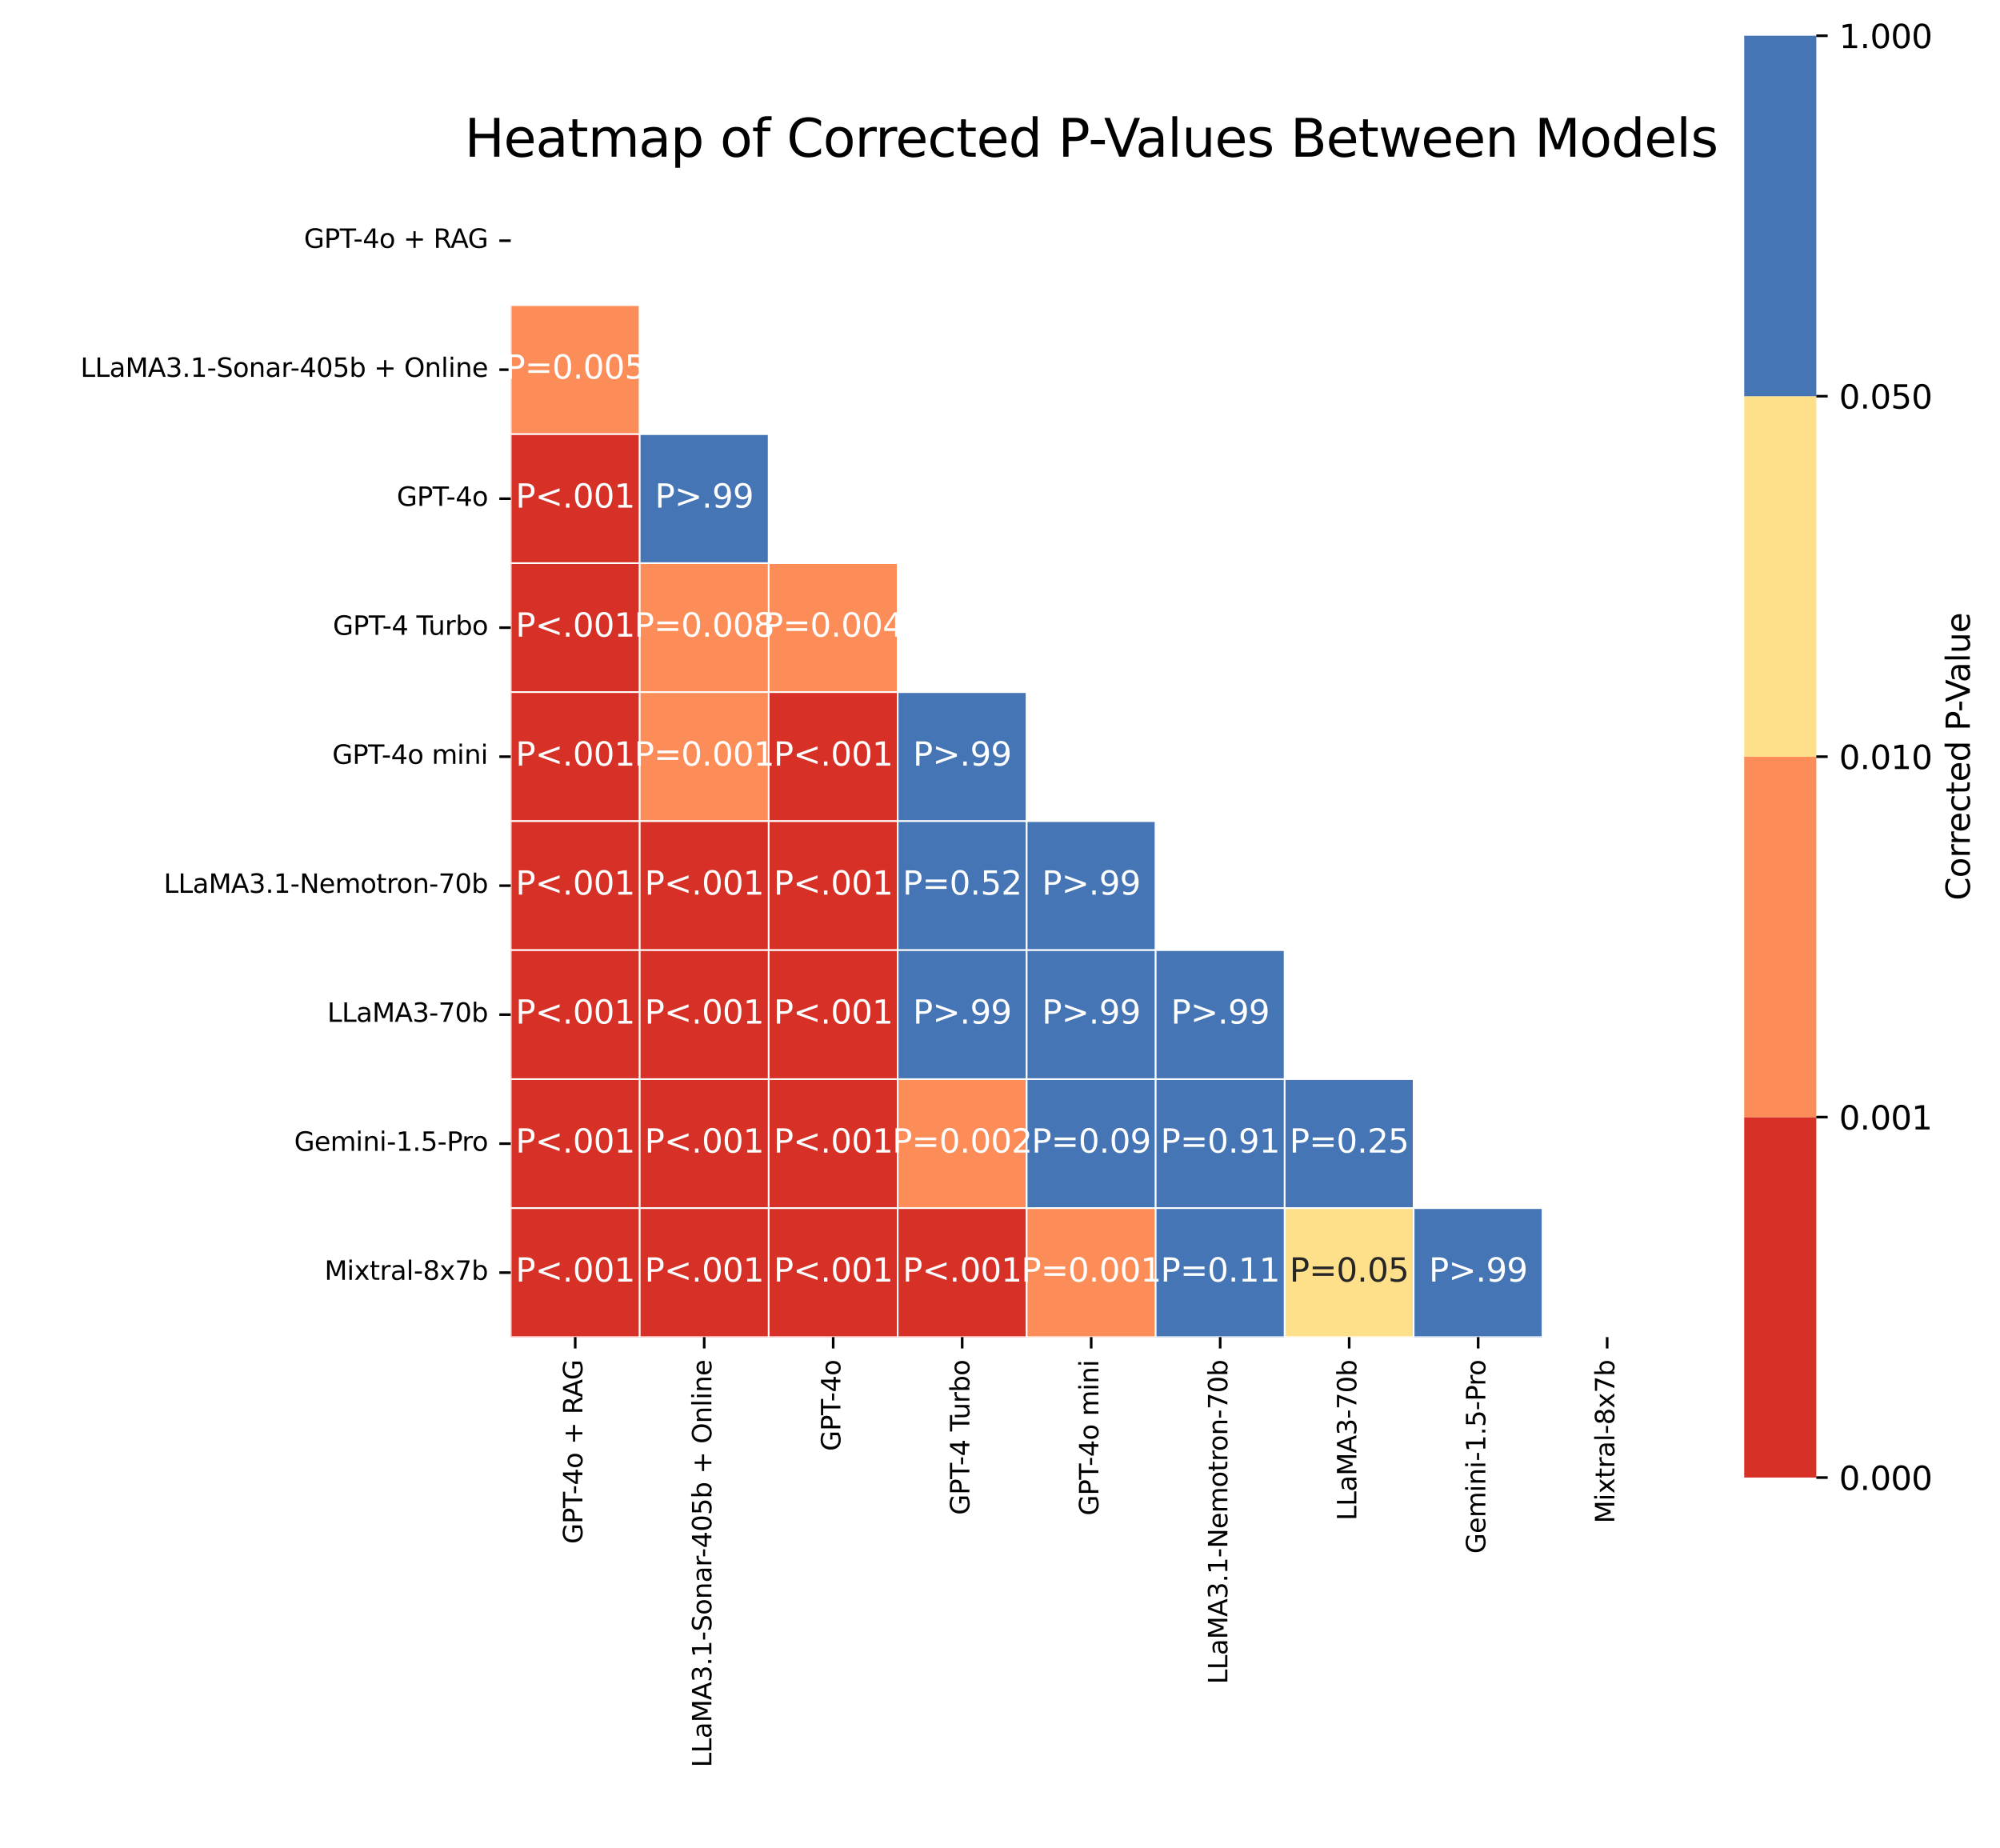<?xml version="1.0" encoding="utf-8" standalone="no"?>
<!DOCTYPE svg PUBLIC "-//W3C//DTD SVG 1.1//EN"
  "http://www.w3.org/Graphics/SVG/1.1/DTD/svg11.dtd">
<svg xmlns:xlink="http://www.w3.org/1999/xlink" width="615.227pt" height="568.424pt" viewBox="0 0 615.227 568.424" xmlns="http://www.w3.org/2000/svg" version="1.1">
 <defs>
  <style type="text/css">*{stroke-linejoin: round; stroke-linecap: butt}</style>
 </defs>
 <g id="figure_1">
  <g id="patch_1">
   <path d="M 0 568.424 
L 615.227 568.424 
L 615.227 0 
L 0 0 
z
" style="fill: #ffffff"/>
  </g>
  <g id="axes_1">
   <g id="patch_2">
    <path d="M 157.104 411.319 
L 514.224 411.319 
L 514.224 54.199 
L 157.104 54.199 
z
" style="fill: #ffffff"/>
   </g>
   <g id="QuadMesh_1">
    <path d="M 157.104 54.199 
L 196.784 54.199 
L 196.784 93.879 
L 157.104 93.879 
L 157.104 54.199 
" clip-path="url(#p423b599e52)" style="fill: none; stroke: #ffffff; stroke-width: 0.5"/>
    <path d="M 196.784 54.199 
L 236.464 54.199 
L 236.464 93.879 
L 196.784 93.879 
L 196.784 54.199 
" clip-path="url(#p423b599e52)" style="fill: none; stroke: #ffffff; stroke-width: 0.5"/>
    <path d="M 236.464 54.199 
L 276.144 54.199 
L 276.144 93.879 
L 236.464 93.879 
L 236.464 54.199 
" clip-path="url(#p423b599e52)" style="fill: none; stroke: #ffffff; stroke-width: 0.5"/>
    <path d="M 276.144 54.199 
L 315.824 54.199 
L 315.824 93.879 
L 276.144 93.879 
L 276.144 54.199 
" clip-path="url(#p423b599e52)" style="fill: none; stroke: #ffffff; stroke-width: 0.5"/>
    <path d="M 315.824 54.199 
L 355.504 54.199 
L 355.504 93.879 
L 315.824 93.879 
L 315.824 54.199 
" clip-path="url(#p423b599e52)" style="fill: none; stroke: #ffffff; stroke-width: 0.5"/>
    <path d="M 355.504 54.199 
L 395.184 54.199 
L 395.184 93.879 
L 355.504 93.879 
L 355.504 54.199 
" clip-path="url(#p423b599e52)" style="fill: none; stroke: #ffffff; stroke-width: 0.5"/>
    <path d="M 395.184 54.199 
L 434.864 54.199 
L 434.864 93.879 
L 395.184 93.879 
L 395.184 54.199 
" clip-path="url(#p423b599e52)" style="fill: none; stroke: #ffffff; stroke-width: 0.5"/>
    <path d="M 434.864 54.199 
L 474.544 54.199 
L 474.544 93.879 
L 434.864 93.879 
L 434.864 54.199 
" clip-path="url(#p423b599e52)" style="fill: none; stroke: #ffffff; stroke-width: 0.5"/>
    <path d="M 474.544 54.199 
L 514.224 54.199 
L 514.224 93.879 
L 474.544 93.879 
L 474.544 54.199 
" clip-path="url(#p423b599e52)" style="fill: none; stroke: #ffffff; stroke-width: 0.5"/>
    <path d="M 157.104 93.879 
L 196.784 93.879 
L 196.784 133.559 
L 157.104 133.559 
L 157.104 93.879 
" clip-path="url(#p423b599e52)" style="fill: #fc8d59; stroke: #ffffff; stroke-width: 0.5"/>
    <path d="M 196.784 93.879 
L 236.464 93.879 
L 236.464 133.559 
L 196.784 133.559 
L 196.784 93.879 
" clip-path="url(#p423b599e52)" style="fill: none; stroke: #ffffff; stroke-width: 0.5"/>
    <path d="M 236.464 93.879 
L 276.144 93.879 
L 276.144 133.559 
L 236.464 133.559 
L 236.464 93.879 
" clip-path="url(#p423b599e52)" style="fill: none; stroke: #ffffff; stroke-width: 0.5"/>
    <path d="M 276.144 93.879 
L 315.824 93.879 
L 315.824 133.559 
L 276.144 133.559 
L 276.144 93.879 
" clip-path="url(#p423b599e52)" style="fill: none; stroke: #ffffff; stroke-width: 0.5"/>
    <path d="M 315.824 93.879 
L 355.504 93.879 
L 355.504 133.559 
L 315.824 133.559 
L 315.824 93.879 
" clip-path="url(#p423b599e52)" style="fill: none; stroke: #ffffff; stroke-width: 0.5"/>
    <path d="M 355.504 93.879 
L 395.184 93.879 
L 395.184 133.559 
L 355.504 133.559 
L 355.504 93.879 
" clip-path="url(#p423b599e52)" style="fill: none; stroke: #ffffff; stroke-width: 0.5"/>
    <path d="M 395.184 93.879 
L 434.864 93.879 
L 434.864 133.559 
L 395.184 133.559 
L 395.184 93.879 
" clip-path="url(#p423b599e52)" style="fill: none; stroke: #ffffff; stroke-width: 0.5"/>
    <path d="M 434.864 93.879 
L 474.544 93.879 
L 474.544 133.559 
L 434.864 133.559 
L 434.864 93.879 
" clip-path="url(#p423b599e52)" style="fill: none; stroke: #ffffff; stroke-width: 0.5"/>
    <path d="M 474.544 93.879 
L 514.224 93.879 
L 514.224 133.559 
L 474.544 133.559 
L 474.544 93.879 
" clip-path="url(#p423b599e52)" style="fill: none; stroke: #ffffff; stroke-width: 0.5"/>
    <path d="M 157.104 133.559 
L 196.784 133.559 
L 196.784 173.239 
L 157.104 173.239 
L 157.104 133.559 
" clip-path="url(#p423b599e52)" style="fill: #d73027; stroke: #ffffff; stroke-width: 0.5"/>
    <path d="M 196.784 133.559 
L 236.464 133.559 
L 236.464 173.239 
L 196.784 173.239 
L 196.784 133.559 
" clip-path="url(#p423b599e52)" style="fill: #4575b4; stroke: #ffffff; stroke-width: 0.5"/>
    <path d="M 236.464 133.559 
L 276.144 133.559 
L 276.144 173.239 
L 236.464 173.239 
L 236.464 133.559 
" clip-path="url(#p423b599e52)" style="fill: none; stroke: #ffffff; stroke-width: 0.5"/>
    <path d="M 276.144 133.559 
L 315.824 133.559 
L 315.824 173.239 
L 276.144 173.239 
L 276.144 133.559 
" clip-path="url(#p423b599e52)" style="fill: none; stroke: #ffffff; stroke-width: 0.5"/>
    <path d="M 315.824 133.559 
L 355.504 133.559 
L 355.504 173.239 
L 315.824 173.239 
L 315.824 133.559 
" clip-path="url(#p423b599e52)" style="fill: none; stroke: #ffffff; stroke-width: 0.5"/>
    <path d="M 355.504 133.559 
L 395.184 133.559 
L 395.184 173.239 
L 355.504 173.239 
L 355.504 133.559 
" clip-path="url(#p423b599e52)" style="fill: none; stroke: #ffffff; stroke-width: 0.5"/>
    <path d="M 395.184 133.559 
L 434.864 133.559 
L 434.864 173.239 
L 395.184 173.239 
L 395.184 133.559 
" clip-path="url(#p423b599e52)" style="fill: none; stroke: #ffffff; stroke-width: 0.5"/>
    <path d="M 434.864 133.559 
L 474.544 133.559 
L 474.544 173.239 
L 434.864 173.239 
L 434.864 133.559 
" clip-path="url(#p423b599e52)" style="fill: none; stroke: #ffffff; stroke-width: 0.5"/>
    <path d="M 474.544 133.559 
L 514.224 133.559 
L 514.224 173.239 
L 474.544 173.239 
L 474.544 133.559 
" clip-path="url(#p423b599e52)" style="fill: none; stroke: #ffffff; stroke-width: 0.5"/>
    <path d="M 157.104 173.239 
L 196.784 173.239 
L 196.784 212.919 
L 157.104 212.919 
L 157.104 173.239 
" clip-path="url(#p423b599e52)" style="fill: #d73027; stroke: #ffffff; stroke-width: 0.5"/>
    <path d="M 196.784 173.239 
L 236.464 173.239 
L 236.464 212.919 
L 196.784 212.919 
L 196.784 173.239 
" clip-path="url(#p423b599e52)" style="fill: #fc8d59; stroke: #ffffff; stroke-width: 0.5"/>
    <path d="M 236.464 173.239 
L 276.144 173.239 
L 276.144 212.919 
L 236.464 212.919 
L 236.464 173.239 
" clip-path="url(#p423b599e52)" style="fill: #fc8d59; stroke: #ffffff; stroke-width: 0.5"/>
    <path d="M 276.144 173.239 
L 315.824 173.239 
L 315.824 212.919 
L 276.144 212.919 
L 276.144 173.239 
" clip-path="url(#p423b599e52)" style="fill: none; stroke: #ffffff; stroke-width: 0.5"/>
    <path d="M 315.824 173.239 
L 355.504 173.239 
L 355.504 212.919 
L 315.824 212.919 
L 315.824 173.239 
" clip-path="url(#p423b599e52)" style="fill: none; stroke: #ffffff; stroke-width: 0.5"/>
    <path d="M 355.504 173.239 
L 395.184 173.239 
L 395.184 212.919 
L 355.504 212.919 
L 355.504 173.239 
" clip-path="url(#p423b599e52)" style="fill: none; stroke: #ffffff; stroke-width: 0.5"/>
    <path d="M 395.184 173.239 
L 434.864 173.239 
L 434.864 212.919 
L 395.184 212.919 
L 395.184 173.239 
" clip-path="url(#p423b599e52)" style="fill: none; stroke: #ffffff; stroke-width: 0.5"/>
    <path d="M 434.864 173.239 
L 474.544 173.239 
L 474.544 212.919 
L 434.864 212.919 
L 434.864 173.239 
" clip-path="url(#p423b599e52)" style="fill: none; stroke: #ffffff; stroke-width: 0.5"/>
    <path d="M 474.544 173.239 
L 514.224 173.239 
L 514.224 212.919 
L 474.544 212.919 
L 474.544 173.239 
" clip-path="url(#p423b599e52)" style="fill: none; stroke: #ffffff; stroke-width: 0.5"/>
    <path d="M 157.104 212.919 
L 196.784 212.919 
L 196.784 252.599 
L 157.104 252.599 
L 157.104 212.919 
" clip-path="url(#p423b599e52)" style="fill: #d73027; stroke: #ffffff; stroke-width: 0.5"/>
    <path d="M 196.784 212.919 
L 236.464 212.919 
L 236.464 252.599 
L 196.784 252.599 
L 196.784 212.919 
" clip-path="url(#p423b599e52)" style="fill: #fc8d59; stroke: #ffffff; stroke-width: 0.5"/>
    <path d="M 236.464 212.919 
L 276.144 212.919 
L 276.144 252.599 
L 236.464 252.599 
L 236.464 212.919 
" clip-path="url(#p423b599e52)" style="fill: #d73027; stroke: #ffffff; stroke-width: 0.5"/>
    <path d="M 276.144 212.919 
L 315.824 212.919 
L 315.824 252.599 
L 276.144 252.599 
L 276.144 212.919 
" clip-path="url(#p423b599e52)" style="fill: #4575b4; stroke: #ffffff; stroke-width: 0.5"/>
    <path d="M 315.824 212.919 
L 355.504 212.919 
L 355.504 252.599 
L 315.824 252.599 
L 315.824 212.919 
" clip-path="url(#p423b599e52)" style="fill: none; stroke: #ffffff; stroke-width: 0.5"/>
    <path d="M 355.504 212.919 
L 395.184 212.919 
L 395.184 252.599 
L 355.504 252.599 
L 355.504 212.919 
" clip-path="url(#p423b599e52)" style="fill: none; stroke: #ffffff; stroke-width: 0.5"/>
    <path d="M 395.184 212.919 
L 434.864 212.919 
L 434.864 252.599 
L 395.184 252.599 
L 395.184 212.919 
" clip-path="url(#p423b599e52)" style="fill: none; stroke: #ffffff; stroke-width: 0.5"/>
    <path d="M 434.864 212.919 
L 474.544 212.919 
L 474.544 252.599 
L 434.864 252.599 
L 434.864 212.919 
" clip-path="url(#p423b599e52)" style="fill: none; stroke: #ffffff; stroke-width: 0.5"/>
    <path d="M 474.544 212.919 
L 514.224 212.919 
L 514.224 252.599 
L 474.544 252.599 
L 474.544 212.919 
" clip-path="url(#p423b599e52)" style="fill: none; stroke: #ffffff; stroke-width: 0.5"/>
    <path d="M 157.104 252.599 
L 196.784 252.599 
L 196.784 292.279 
L 157.104 292.279 
L 157.104 252.599 
" clip-path="url(#p423b599e52)" style="fill: #d73027; stroke: #ffffff; stroke-width: 0.5"/>
    <path d="M 196.784 252.599 
L 236.464 252.599 
L 236.464 292.279 
L 196.784 292.279 
L 196.784 252.599 
" clip-path="url(#p423b599e52)" style="fill: #d73027; stroke: #ffffff; stroke-width: 0.5"/>
    <path d="M 236.464 252.599 
L 276.144 252.599 
L 276.144 292.279 
L 236.464 292.279 
L 236.464 252.599 
" clip-path="url(#p423b599e52)" style="fill: #d73027; stroke: #ffffff; stroke-width: 0.5"/>
    <path d="M 276.144 252.599 
L 315.824 252.599 
L 315.824 292.279 
L 276.144 292.279 
L 276.144 252.599 
" clip-path="url(#p423b599e52)" style="fill: #4575b4; stroke: #ffffff; stroke-width: 0.5"/>
    <path d="M 315.824 252.599 
L 355.504 252.599 
L 355.504 292.279 
L 315.824 292.279 
L 315.824 252.599 
" clip-path="url(#p423b599e52)" style="fill: #4575b4; stroke: #ffffff; stroke-width: 0.5"/>
    <path d="M 355.504 252.599 
L 395.184 252.599 
L 395.184 292.279 
L 355.504 292.279 
L 355.504 252.599 
" clip-path="url(#p423b599e52)" style="fill: none; stroke: #ffffff; stroke-width: 0.5"/>
    <path d="M 395.184 252.599 
L 434.864 252.599 
L 434.864 292.279 
L 395.184 292.279 
L 395.184 252.599 
" clip-path="url(#p423b599e52)" style="fill: none; stroke: #ffffff; stroke-width: 0.5"/>
    <path d="M 434.864 252.599 
L 474.544 252.599 
L 474.544 292.279 
L 434.864 292.279 
L 434.864 252.599 
" clip-path="url(#p423b599e52)" style="fill: none; stroke: #ffffff; stroke-width: 0.5"/>
    <path d="M 474.544 252.599 
L 514.224 252.599 
L 514.224 292.279 
L 474.544 292.279 
L 474.544 252.599 
" clip-path="url(#p423b599e52)" style="fill: none; stroke: #ffffff; stroke-width: 0.5"/>
    <path d="M 157.104 292.279 
L 196.784 292.279 
L 196.784 331.959 
L 157.104 331.959 
L 157.104 292.279 
" clip-path="url(#p423b599e52)" style="fill: #d73027; stroke: #ffffff; stroke-width: 0.5"/>
    <path d="M 196.784 292.279 
L 236.464 292.279 
L 236.464 331.959 
L 196.784 331.959 
L 196.784 292.279 
" clip-path="url(#p423b599e52)" style="fill: #d73027; stroke: #ffffff; stroke-width: 0.5"/>
    <path d="M 236.464 292.279 
L 276.144 292.279 
L 276.144 331.959 
L 236.464 331.959 
L 236.464 292.279 
" clip-path="url(#p423b599e52)" style="fill: #d73027; stroke: #ffffff; stroke-width: 0.5"/>
    <path d="M 276.144 292.279 
L 315.824 292.279 
L 315.824 331.959 
L 276.144 331.959 
L 276.144 292.279 
" clip-path="url(#p423b599e52)" style="fill: #4575b4; stroke: #ffffff; stroke-width: 0.5"/>
    <path d="M 315.824 292.279 
L 355.504 292.279 
L 355.504 331.959 
L 315.824 331.959 
L 315.824 292.279 
" clip-path="url(#p423b599e52)" style="fill: #4575b4; stroke: #ffffff; stroke-width: 0.5"/>
    <path d="M 355.504 292.279 
L 395.184 292.279 
L 395.184 331.959 
L 355.504 331.959 
L 355.504 292.279 
" clip-path="url(#p423b599e52)" style="fill: #4575b4; stroke: #ffffff; stroke-width: 0.5"/>
    <path d="M 395.184 292.279 
L 434.864 292.279 
L 434.864 331.959 
L 395.184 331.959 
L 395.184 292.279 
" clip-path="url(#p423b599e52)" style="fill: none; stroke: #ffffff; stroke-width: 0.5"/>
    <path d="M 434.864 292.279 
L 474.544 292.279 
L 474.544 331.959 
L 434.864 331.959 
L 434.864 292.279 
" clip-path="url(#p423b599e52)" style="fill: none; stroke: #ffffff; stroke-width: 0.5"/>
    <path d="M 474.544 292.279 
L 514.224 292.279 
L 514.224 331.959 
L 474.544 331.959 
L 474.544 292.279 
" clip-path="url(#p423b599e52)" style="fill: none; stroke: #ffffff; stroke-width: 0.5"/>
    <path d="M 157.104 331.959 
L 196.784 331.959 
L 196.784 371.639 
L 157.104 371.639 
L 157.104 331.959 
" clip-path="url(#p423b599e52)" style="fill: #d73027; stroke: #ffffff; stroke-width: 0.5"/>
    <path d="M 196.784 331.959 
L 236.464 331.959 
L 236.464 371.639 
L 196.784 371.639 
L 196.784 331.959 
" clip-path="url(#p423b599e52)" style="fill: #d73027; stroke: #ffffff; stroke-width: 0.5"/>
    <path d="M 236.464 331.959 
L 276.144 331.959 
L 276.144 371.639 
L 236.464 371.639 
L 236.464 331.959 
" clip-path="url(#p423b599e52)" style="fill: #d73027; stroke: #ffffff; stroke-width: 0.5"/>
    <path d="M 276.144 331.959 
L 315.824 331.959 
L 315.824 371.639 
L 276.144 371.639 
L 276.144 331.959 
" clip-path="url(#p423b599e52)" style="fill: #fc8d59; stroke: #ffffff; stroke-width: 0.5"/>
    <path d="M 315.824 331.959 
L 355.504 331.959 
L 355.504 371.639 
L 315.824 371.639 
L 315.824 331.959 
" clip-path="url(#p423b599e52)" style="fill: #4575b4; stroke: #ffffff; stroke-width: 0.5"/>
    <path d="M 355.504 331.959 
L 395.184 331.959 
L 395.184 371.639 
L 355.504 371.639 
L 355.504 331.959 
" clip-path="url(#p423b599e52)" style="fill: #4575b4; stroke: #ffffff; stroke-width: 0.5"/>
    <path d="M 395.184 331.959 
L 434.864 331.959 
L 434.864 371.639 
L 395.184 371.639 
L 395.184 331.959 
" clip-path="url(#p423b599e52)" style="fill: #4575b4; stroke: #ffffff; stroke-width: 0.5"/>
    <path d="M 434.864 331.959 
L 474.544 331.959 
L 474.544 371.639 
L 434.864 371.639 
L 434.864 331.959 
" clip-path="url(#p423b599e52)" style="fill: none; stroke: #ffffff; stroke-width: 0.5"/>
    <path d="M 474.544 331.959 
L 514.224 331.959 
L 514.224 371.639 
L 474.544 371.639 
L 474.544 331.959 
" clip-path="url(#p423b599e52)" style="fill: none; stroke: #ffffff; stroke-width: 0.5"/>
    <path d="M 157.104 371.639 
L 196.784 371.639 
L 196.784 411.319 
L 157.104 411.319 
L 157.104 371.639 
" clip-path="url(#p423b599e52)" style="fill: #d73027; stroke: #ffffff; stroke-width: 0.5"/>
    <path d="M 196.784 371.639 
L 236.464 371.639 
L 236.464 411.319 
L 196.784 411.319 
L 196.784 371.639 
" clip-path="url(#p423b599e52)" style="fill: #d73027; stroke: #ffffff; stroke-width: 0.5"/>
    <path d="M 236.464 371.639 
L 276.144 371.639 
L 276.144 411.319 
L 236.464 411.319 
L 236.464 371.639 
" clip-path="url(#p423b599e52)" style="fill: #d73027; stroke: #ffffff; stroke-width: 0.5"/>
    <path d="M 276.144 371.639 
L 315.824 371.639 
L 315.824 411.319 
L 276.144 411.319 
L 276.144 371.639 
" clip-path="url(#p423b599e52)" style="fill: #d73027; stroke: #ffffff; stroke-width: 0.5"/>
    <path d="M 315.824 371.639 
L 355.504 371.639 
L 355.504 411.319 
L 315.824 411.319 
L 315.824 371.639 
" clip-path="url(#p423b599e52)" style="fill: #fc8d59; stroke: #ffffff; stroke-width: 0.5"/>
    <path d="M 355.504 371.639 
L 395.184 371.639 
L 395.184 411.319 
L 355.504 411.319 
L 355.504 371.639 
" clip-path="url(#p423b599e52)" style="fill: #4575b4; stroke: #ffffff; stroke-width: 0.5"/>
    <path d="M 395.184 371.639 
L 434.864 371.639 
L 434.864 411.319 
L 395.184 411.319 
L 395.184 371.639 
" clip-path="url(#p423b599e52)" style="fill: #fee08b; stroke: #ffffff; stroke-width: 0.5"/>
    <path d="M 434.864 371.639 
L 474.544 371.639 
L 474.544 411.319 
L 434.864 411.319 
L 434.864 371.639 
" clip-path="url(#p423b599e52)" style="fill: #4575b4; stroke: #ffffff; stroke-width: 0.5"/>
    <path d="M 474.544 371.639 
L 514.224 371.639 
L 514.224 411.319 
L 474.544 411.319 
L 474.544 371.639 
" clip-path="url(#p423b599e52)" style="fill: none; stroke: #ffffff; stroke-width: 0.5"/>
   </g>
   <g id="matplotlib.axis_1">
    <g id="xtick_1">
     <g id="line2d_1">
      <defs>
       <path id="m325aecbb7c" d="M 0 0 
L 0 3.5 
" style="stroke: #000000; stroke-width: 0.8"/>
      </defs>
      <g>
       <use xlink:href="#m325aecbb7c" x="176.944" y="411.319" style="stroke: #000000; stroke-width: 0.8"/>
      </g>
     </g>
     <g id="text_1">
      <!-- GPT-4o + RAG -->
      <g transform="translate(179.152 474.928) rotate(-90) scale(0.08 -0.08)">
       <defs>
        <path id="DejaVuSans-47" d="M 3809 666 
L 3809 1919 
L 2778 1919 
L 2778 2438 
L 4434 2438 
L 4434 434 
Q 4069 175 3628 42 
Q 3188 -91 2688 -91 
Q 1594 -91 976 548 
Q 359 1188 359 2328 
Q 359 3472 976 4111 
Q 1594 4750 2688 4750 
Q 3144 4750 3555 4637 
Q 3966 4525 4313 4306 
L 4313 3634 
Q 3963 3931 3569 4081 
Q 3175 4231 2741 4231 
Q 1884 4231 1454 3753 
Q 1025 3275 1025 2328 
Q 1025 1384 1454 906 
Q 1884 428 2741 428 
Q 3075 428 3337 486 
Q 3600 544 3809 666 
z
" transform="scale(0.016)"/>
        <path id="DejaVuSans-50" d="M 1259 4147 
L 1259 2394 
L 2053 2394 
Q 2494 2394 2734 2622 
Q 2975 2850 2975 3272 
Q 2975 3691 2734 3919 
Q 2494 4147 2053 4147 
L 1259 4147 
z
M 628 4666 
L 2053 4666 
Q 2838 4666 3239 4311 
Q 3641 3956 3641 3272 
Q 3641 2581 3239 2228 
Q 2838 1875 2053 1875 
L 1259 1875 
L 1259 0 
L 628 0 
L 628 4666 
z
" transform="scale(0.016)"/>
        <path id="DejaVuSans-54" d="M -19 4666 
L 3928 4666 
L 3928 4134 
L 2272 4134 
L 2272 0 
L 1638 0 
L 1638 4134 
L -19 4134 
L -19 4666 
z
" transform="scale(0.016)"/>
        <path id="DejaVuSans-2d" d="M 313 2009 
L 1997 2009 
L 1997 1497 
L 313 1497 
L 313 2009 
z
" transform="scale(0.016)"/>
        <path id="DejaVuSans-34" d="M 2419 4116 
L 825 1625 
L 2419 1625 
L 2419 4116 
z
M 2253 4666 
L 3047 4666 
L 3047 1625 
L 3713 1625 
L 3713 1100 
L 3047 1100 
L 3047 0 
L 2419 0 
L 2419 1100 
L 313 1100 
L 313 1709 
L 2253 4666 
z
" transform="scale(0.016)"/>
        <path id="DejaVuSans-6f" d="M 1959 3097 
Q 1497 3097 1228 2736 
Q 959 2375 959 1747 
Q 959 1119 1226 758 
Q 1494 397 1959 397 
Q 2419 397 2687 759 
Q 2956 1122 2956 1747 
Q 2956 2369 2687 2733 
Q 2419 3097 1959 3097 
z
M 1959 3584 
Q 2709 3584 3137 3096 
Q 3566 2609 3566 1747 
Q 3566 888 3137 398 
Q 2709 -91 1959 -91 
Q 1206 -91 779 398 
Q 353 888 353 1747 
Q 353 2609 779 3096 
Q 1206 3584 1959 3584 
z
" transform="scale(0.016)"/>
        <path id="DejaVuSans-20" transform="scale(0.016)"/>
        <path id="DejaVuSans-2b" d="M 2944 4013 
L 2944 2272 
L 4684 2272 
L 4684 1741 
L 2944 1741 
L 2944 0 
L 2419 0 
L 2419 1741 
L 678 1741 
L 678 2272 
L 2419 2272 
L 2419 4013 
L 2944 4013 
z
" transform="scale(0.016)"/>
        <path id="DejaVuSans-52" d="M 2841 2188 
Q 3044 2119 3236 1894 
Q 3428 1669 3622 1275 
L 4263 0 
L 3584 0 
L 2988 1197 
Q 2756 1666 2539 1819 
Q 2322 1972 1947 1972 
L 1259 1972 
L 1259 0 
L 628 0 
L 628 4666 
L 2053 4666 
Q 2853 4666 3247 4331 
Q 3641 3997 3641 3322 
Q 3641 2881 3436 2590 
Q 3231 2300 2841 2188 
z
M 1259 4147 
L 1259 2491 
L 2053 2491 
Q 2509 2491 2742 2702 
Q 2975 2913 2975 3322 
Q 2975 3731 2742 3939 
Q 2509 4147 2053 4147 
L 1259 4147 
z
" transform="scale(0.016)"/>
        <path id="DejaVuSans-41" d="M 2188 4044 
L 1331 1722 
L 3047 1722 
L 2188 4044 
z
M 1831 4666 
L 2547 4666 
L 4325 0 
L 3669 0 
L 3244 1197 
L 1141 1197 
L 716 0 
L 50 0 
L 1831 4666 
z
" transform="scale(0.016)"/>
       </defs>
       <use xlink:href="#DejaVuSans-47"/>
       <use xlink:href="#DejaVuSans-50" transform="translate(77.49 0)"/>
       <use xlink:href="#DejaVuSans-54" transform="translate(137.793 0)"/>
       <use xlink:href="#DejaVuSans-2d" transform="translate(189.752 0)"/>
       <use xlink:href="#DejaVuSans-34" transform="translate(225.836 0)"/>
       <use xlink:href="#DejaVuSans-6f" transform="translate(289.459 0)"/>
       <use xlink:href="#DejaVuSans-20" transform="translate(350.641 0)"/>
       <use xlink:href="#DejaVuSans-2b" transform="translate(382.428 0)"/>
       <use xlink:href="#DejaVuSans-20" transform="translate(466.217 0)"/>
       <use xlink:href="#DejaVuSans-52" transform="translate(498.004 0)"/>
       <use xlink:href="#DejaVuSans-41" transform="translate(563.486 0)"/>
       <use xlink:href="#DejaVuSans-47" transform="translate(630.145 0)"/>
      </g>
     </g>
    </g>
    <g id="xtick_2">
     <g id="line2d_2">
      <g>
       <use xlink:href="#m325aecbb7c" x="216.624" y="411.319" style="stroke: #000000; stroke-width: 0.8"/>
      </g>
     </g>
     <g id="text_2">
      <!-- LLaMA3.1-Sonar-405b + Online -->
      <g transform="translate(218.832 543.674) rotate(-90) scale(0.08 -0.08)">
       <defs>
        <path id="DejaVuSans-4c" d="M 628 4666 
L 1259 4666 
L 1259 531 
L 3531 531 
L 3531 0 
L 628 0 
L 628 4666 
z
" transform="scale(0.016)"/>
        <path id="DejaVuSans-61" d="M 2194 1759 
Q 1497 1759 1228 1600 
Q 959 1441 959 1056 
Q 959 750 1161 570 
Q 1363 391 1709 391 
Q 2188 391 2477 730 
Q 2766 1069 2766 1631 
L 2766 1759 
L 2194 1759 
z
M 3341 1997 
L 3341 0 
L 2766 0 
L 2766 531 
Q 2569 213 2275 61 
Q 1981 -91 1556 -91 
Q 1019 -91 701 211 
Q 384 513 384 1019 
Q 384 1609 779 1909 
Q 1175 2209 1959 2209 
L 2766 2209 
L 2766 2266 
Q 2766 2663 2505 2880 
Q 2244 3097 1772 3097 
Q 1472 3097 1187 3025 
Q 903 2953 641 2809 
L 641 3341 
Q 956 3463 1253 3523 
Q 1550 3584 1831 3584 
Q 2591 3584 2966 3190 
Q 3341 2797 3341 1997 
z
" transform="scale(0.016)"/>
        <path id="DejaVuSans-4d" d="M 628 4666 
L 1569 4666 
L 2759 1491 
L 3956 4666 
L 4897 4666 
L 4897 0 
L 4281 0 
L 4281 4097 
L 3078 897 
L 2444 897 
L 1241 4097 
L 1241 0 
L 628 0 
L 628 4666 
z
" transform="scale(0.016)"/>
        <path id="DejaVuSans-33" d="M 2597 2516 
Q 3050 2419 3304 2112 
Q 3559 1806 3559 1356 
Q 3559 666 3084 287 
Q 2609 -91 1734 -91 
Q 1441 -91 1130 -33 
Q 819 25 488 141 
L 488 750 
Q 750 597 1062 519 
Q 1375 441 1716 441 
Q 2309 441 2620 675 
Q 2931 909 2931 1356 
Q 2931 1769 2642 2001 
Q 2353 2234 1838 2234 
L 1294 2234 
L 1294 2753 
L 1863 2753 
Q 2328 2753 2575 2939 
Q 2822 3125 2822 3475 
Q 2822 3834 2567 4026 
Q 2313 4219 1838 4219 
Q 1578 4219 1281 4162 
Q 984 4106 628 3988 
L 628 4550 
Q 988 4650 1302 4700 
Q 1616 4750 1894 4750 
Q 2613 4750 3031 4423 
Q 3450 4097 3450 3541 
Q 3450 3153 3228 2886 
Q 3006 2619 2597 2516 
z
" transform="scale(0.016)"/>
        <path id="DejaVuSans-2e" d="M 684 794 
L 1344 794 
L 1344 0 
L 684 0 
L 684 794 
z
" transform="scale(0.016)"/>
        <path id="DejaVuSans-31" d="M 794 531 
L 1825 531 
L 1825 4091 
L 703 3866 
L 703 4441 
L 1819 4666 
L 2450 4666 
L 2450 531 
L 3481 531 
L 3481 0 
L 794 0 
L 794 531 
z
" transform="scale(0.016)"/>
        <path id="DejaVuSans-53" d="M 3425 4513 
L 3425 3897 
Q 3066 4069 2747 4153 
Q 2428 4238 2131 4238 
Q 1616 4238 1336 4038 
Q 1056 3838 1056 3469 
Q 1056 3159 1242 3001 
Q 1428 2844 1947 2747 
L 2328 2669 
Q 3034 2534 3370 2195 
Q 3706 1856 3706 1288 
Q 3706 609 3251 259 
Q 2797 -91 1919 -91 
Q 1588 -91 1214 -16 
Q 841 59 441 206 
L 441 856 
Q 825 641 1194 531 
Q 1563 422 1919 422 
Q 2459 422 2753 634 
Q 3047 847 3047 1241 
Q 3047 1584 2836 1778 
Q 2625 1972 2144 2069 
L 1759 2144 
Q 1053 2284 737 2584 
Q 422 2884 422 3419 
Q 422 4038 858 4394 
Q 1294 4750 2059 4750 
Q 2388 4750 2728 4690 
Q 3069 4631 3425 4513 
z
" transform="scale(0.016)"/>
        <path id="DejaVuSans-6e" d="M 3513 2113 
L 3513 0 
L 2938 0 
L 2938 2094 
Q 2938 2591 2744 2837 
Q 2550 3084 2163 3084 
Q 1697 3084 1428 2787 
Q 1159 2491 1159 1978 
L 1159 0 
L 581 0 
L 581 3500 
L 1159 3500 
L 1159 2956 
Q 1366 3272 1645 3428 
Q 1925 3584 2291 3584 
Q 2894 3584 3203 3211 
Q 3513 2838 3513 2113 
z
" transform="scale(0.016)"/>
        <path id="DejaVuSans-72" d="M 2631 2963 
Q 2534 3019 2420 3045 
Q 2306 3072 2169 3072 
Q 1681 3072 1420 2755 
Q 1159 2438 1159 1844 
L 1159 0 
L 581 0 
L 581 3500 
L 1159 3500 
L 1159 2956 
Q 1341 3275 1631 3429 
Q 1922 3584 2338 3584 
Q 2397 3584 2469 3576 
Q 2541 3569 2628 3553 
L 2631 2963 
z
" transform="scale(0.016)"/>
        <path id="DejaVuSans-30" d="M 2034 4250 
Q 1547 4250 1301 3770 
Q 1056 3291 1056 2328 
Q 1056 1369 1301 889 
Q 1547 409 2034 409 
Q 2525 409 2770 889 
Q 3016 1369 3016 2328 
Q 3016 3291 2770 3770 
Q 2525 4250 2034 4250 
z
M 2034 4750 
Q 2819 4750 3233 4129 
Q 3647 3509 3647 2328 
Q 3647 1150 3233 529 
Q 2819 -91 2034 -91 
Q 1250 -91 836 529 
Q 422 1150 422 2328 
Q 422 3509 836 4129 
Q 1250 4750 2034 4750 
z
" transform="scale(0.016)"/>
        <path id="DejaVuSans-35" d="M 691 4666 
L 3169 4666 
L 3169 4134 
L 1269 4134 
L 1269 2991 
Q 1406 3038 1543 3061 
Q 1681 3084 1819 3084 
Q 2600 3084 3056 2656 
Q 3513 2228 3513 1497 
Q 3513 744 3044 326 
Q 2575 -91 1722 -91 
Q 1428 -91 1123 -41 
Q 819 9 494 109 
L 494 744 
Q 775 591 1075 516 
Q 1375 441 1709 441 
Q 2250 441 2565 725 
Q 2881 1009 2881 1497 
Q 2881 1984 2565 2268 
Q 2250 2553 1709 2553 
Q 1456 2553 1204 2497 
Q 953 2441 691 2322 
L 691 4666 
z
" transform="scale(0.016)"/>
        <path id="DejaVuSans-62" d="M 3116 1747 
Q 3116 2381 2855 2742 
Q 2594 3103 2138 3103 
Q 1681 3103 1420 2742 
Q 1159 2381 1159 1747 
Q 1159 1113 1420 752 
Q 1681 391 2138 391 
Q 2594 391 2855 752 
Q 3116 1113 3116 1747 
z
M 1159 2969 
Q 1341 3281 1617 3432 
Q 1894 3584 2278 3584 
Q 2916 3584 3314 3078 
Q 3713 2572 3713 1747 
Q 3713 922 3314 415 
Q 2916 -91 2278 -91 
Q 1894 -91 1617 61 
Q 1341 213 1159 525 
L 1159 0 
L 581 0 
L 581 4863 
L 1159 4863 
L 1159 2969 
z
" transform="scale(0.016)"/>
        <path id="DejaVuSans-4f" d="M 2522 4238 
Q 1834 4238 1429 3725 
Q 1025 3213 1025 2328 
Q 1025 1447 1429 934 
Q 1834 422 2522 422 
Q 3209 422 3611 934 
Q 4013 1447 4013 2328 
Q 4013 3213 3611 3725 
Q 3209 4238 2522 4238 
z
M 2522 4750 
Q 3503 4750 4090 4092 
Q 4678 3434 4678 2328 
Q 4678 1225 4090 567 
Q 3503 -91 2522 -91 
Q 1538 -91 948 565 
Q 359 1222 359 2328 
Q 359 3434 948 4092 
Q 1538 4750 2522 4750 
z
" transform="scale(0.016)"/>
        <path id="DejaVuSans-6c" d="M 603 4863 
L 1178 4863 
L 1178 0 
L 603 0 
L 603 4863 
z
" transform="scale(0.016)"/>
        <path id="DejaVuSans-69" d="M 603 3500 
L 1178 3500 
L 1178 0 
L 603 0 
L 603 3500 
z
M 603 4863 
L 1178 4863 
L 1178 4134 
L 603 4134 
L 603 4863 
z
" transform="scale(0.016)"/>
        <path id="DejaVuSans-65" d="M 3597 1894 
L 3597 1613 
L 953 1613 
Q 991 1019 1311 708 
Q 1631 397 2203 397 
Q 2534 397 2845 478 
Q 3156 559 3463 722 
L 3463 178 
Q 3153 47 2828 -22 
Q 2503 -91 2169 -91 
Q 1331 -91 842 396 
Q 353 884 353 1716 
Q 353 2575 817 3079 
Q 1281 3584 2069 3584 
Q 2775 3584 3186 3129 
Q 3597 2675 3597 1894 
z
M 3022 2063 
Q 3016 2534 2758 2815 
Q 2500 3097 2075 3097 
Q 1594 3097 1305 2825 
Q 1016 2553 972 2059 
L 3022 2063 
z
" transform="scale(0.016)"/>
       </defs>
       <use xlink:href="#DejaVuSans-4c"/>
       <use xlink:href="#DejaVuSans-4c" transform="translate(55.713 0)"/>
       <use xlink:href="#DejaVuSans-61" transform="translate(111.426 0)"/>
       <use xlink:href="#DejaVuSans-4d" transform="translate(172.705 0)"/>
       <use xlink:href="#DejaVuSans-41" transform="translate(258.984 0)"/>
       <use xlink:href="#DejaVuSans-33" transform="translate(327.393 0)"/>
       <use xlink:href="#DejaVuSans-2e" transform="translate(391.016 0)"/>
       <use xlink:href="#DejaVuSans-31" transform="translate(422.803 0)"/>
       <use xlink:href="#DejaVuSans-2d" transform="translate(486.426 0)"/>
       <use xlink:href="#DejaVuSans-53" transform="translate(522.51 0)"/>
       <use xlink:href="#DejaVuSans-6f" transform="translate(585.986 0)"/>
       <use xlink:href="#DejaVuSans-6e" transform="translate(647.168 0)"/>
       <use xlink:href="#DejaVuSans-61" transform="translate(710.547 0)"/>
       <use xlink:href="#DejaVuSans-72" transform="translate(771.826 0)"/>
       <use xlink:href="#DejaVuSans-2d" transform="translate(806.564 0)"/>
       <use xlink:href="#DejaVuSans-34" transform="translate(842.648 0)"/>
       <use xlink:href="#DejaVuSans-30" transform="translate(906.271 0)"/>
       <use xlink:href="#DejaVuSans-35" transform="translate(969.895 0)"/>
       <use xlink:href="#DejaVuSans-62" transform="translate(1033.518 0)"/>
       <use xlink:href="#DejaVuSans-20" transform="translate(1096.994 0)"/>
       <use xlink:href="#DejaVuSans-2b" transform="translate(1128.781 0)"/>
       <use xlink:href="#DejaVuSans-20" transform="translate(1212.57 0)"/>
       <use xlink:href="#DejaVuSans-4f" transform="translate(1244.357 0)"/>
       <use xlink:href="#DejaVuSans-6e" transform="translate(1323.068 0)"/>
       <use xlink:href="#DejaVuSans-6c" transform="translate(1386.447 0)"/>
       <use xlink:href="#DejaVuSans-69" transform="translate(1414.23 0)"/>
       <use xlink:href="#DejaVuSans-6e" transform="translate(1442.014 0)"/>
       <use xlink:href="#DejaVuSans-65" transform="translate(1505.393 0)"/>
      </g>
     </g>
    </g>
    <g id="xtick_3">
     <g id="line2d_3">
      <g>
       <use xlink:href="#m325aecbb7c" x="256.304" y="411.319" style="stroke: #000000; stroke-width: 0.8"/>
      </g>
     </g>
     <g id="text_3">
      <!-- GPT-4o -->
      <g transform="translate(258.512 446.369) rotate(-90) scale(0.08 -0.08)">
       <use xlink:href="#DejaVuSans-47"/>
       <use xlink:href="#DejaVuSans-50" transform="translate(77.49 0)"/>
       <use xlink:href="#DejaVuSans-54" transform="translate(137.793 0)"/>
       <use xlink:href="#DejaVuSans-2d" transform="translate(189.752 0)"/>
       <use xlink:href="#DejaVuSans-34" transform="translate(225.836 0)"/>
       <use xlink:href="#DejaVuSans-6f" transform="translate(289.459 0)"/>
      </g>
     </g>
    </g>
    <g id="xtick_4">
     <g id="line2d_4">
      <g>
       <use xlink:href="#m325aecbb7c" x="295.984" y="411.319" style="stroke: #000000; stroke-width: 0.8"/>
      </g>
     </g>
     <g id="text_4">
      <!-- GPT-4 Turbo -->
      <g transform="translate(298.192 466.025) rotate(-90) scale(0.08 -0.08)">
       <defs>
        <path id="DejaVuSans-75" d="M 544 1381 
L 544 3500 
L 1119 3500 
L 1119 1403 
Q 1119 906 1312 657 
Q 1506 409 1894 409 
Q 2359 409 2629 706 
Q 2900 1003 2900 1516 
L 2900 3500 
L 3475 3500 
L 3475 0 
L 2900 0 
L 2900 538 
Q 2691 219 2414 64 
Q 2138 -91 1772 -91 
Q 1169 -91 856 284 
Q 544 659 544 1381 
z
M 1991 3584 
L 1991 3584 
z
" transform="scale(0.016)"/>
       </defs>
       <use xlink:href="#DejaVuSans-47"/>
       <use xlink:href="#DejaVuSans-50" transform="translate(77.49 0)"/>
       <use xlink:href="#DejaVuSans-54" transform="translate(137.793 0)"/>
       <use xlink:href="#DejaVuSans-2d" transform="translate(189.752 0)"/>
       <use xlink:href="#DejaVuSans-34" transform="translate(225.836 0)"/>
       <use xlink:href="#DejaVuSans-20" transform="translate(289.459 0)"/>
       <use xlink:href="#DejaVuSans-54" transform="translate(321.246 0)"/>
       <use xlink:href="#DejaVuSans-75" transform="translate(367.205 0)"/>
       <use xlink:href="#DejaVuSans-72" transform="translate(430.584 0)"/>
       <use xlink:href="#DejaVuSans-62" transform="translate(471.697 0)"/>
       <use xlink:href="#DejaVuSans-6f" transform="translate(535.174 0)"/>
      </g>
     </g>
    </g>
    <g id="xtick_5">
     <g id="line2d_5">
      <g>
       <use xlink:href="#m325aecbb7c" x="335.664" y="411.319" style="stroke: #000000; stroke-width: 0.8"/>
      </g>
     </g>
     <g id="text_5">
      <!-- GPT-4o mini -->
      <g transform="translate(337.872 466.219) rotate(-90) scale(0.08 -0.08)">
       <defs>
        <path id="DejaVuSans-6d" d="M 3328 2828 
Q 3544 3216 3844 3400 
Q 4144 3584 4550 3584 
Q 5097 3584 5394 3201 
Q 5691 2819 5691 2113 
L 5691 0 
L 5113 0 
L 5113 2094 
Q 5113 2597 4934 2840 
Q 4756 3084 4391 3084 
Q 3944 3084 3684 2787 
Q 3425 2491 3425 1978 
L 3425 0 
L 2847 0 
L 2847 2094 
Q 2847 2600 2669 2842 
Q 2491 3084 2119 3084 
Q 1678 3084 1418 2786 
Q 1159 2488 1159 1978 
L 1159 0 
L 581 0 
L 581 3500 
L 1159 3500 
L 1159 2956 
Q 1356 3278 1631 3431 
Q 1906 3584 2284 3584 
Q 2666 3584 2933 3390 
Q 3200 3197 3328 2828 
z
" transform="scale(0.016)"/>
       </defs>
       <use xlink:href="#DejaVuSans-47"/>
       <use xlink:href="#DejaVuSans-50" transform="translate(77.49 0)"/>
       <use xlink:href="#DejaVuSans-54" transform="translate(137.793 0)"/>
       <use xlink:href="#DejaVuSans-2d" transform="translate(189.752 0)"/>
       <use xlink:href="#DejaVuSans-34" transform="translate(225.836 0)"/>
       <use xlink:href="#DejaVuSans-6f" transform="translate(289.459 0)"/>
       <use xlink:href="#DejaVuSans-20" transform="translate(350.641 0)"/>
       <use xlink:href="#DejaVuSans-6d" transform="translate(382.428 0)"/>
       <use xlink:href="#DejaVuSans-69" transform="translate(479.84 0)"/>
       <use xlink:href="#DejaVuSans-6e" transform="translate(507.623 0)"/>
       <use xlink:href="#DejaVuSans-69" transform="translate(571.002 0)"/>
      </g>
     </g>
    </g>
    <g id="xtick_6">
     <g id="line2d_6">
      <g>
       <use xlink:href="#m325aecbb7c" x="375.344" y="411.319" style="stroke: #000000; stroke-width: 0.8"/>
      </g>
     </g>
     <g id="text_6">
      <!-- LLaMA3.1-Nemotron-70b -->
      <g transform="translate(377.552 518.07) rotate(-90) scale(0.08 -0.08)">
       <defs>
        <path id="DejaVuSans-4e" d="M 628 4666 
L 1478 4666 
L 3547 763 
L 3547 4666 
L 4159 4666 
L 4159 0 
L 3309 0 
L 1241 3903 
L 1241 0 
L 628 0 
L 628 4666 
z
" transform="scale(0.016)"/>
        <path id="DejaVuSans-74" d="M 1172 4494 
L 1172 3500 
L 2356 3500 
L 2356 3053 
L 1172 3053 
L 1172 1153 
Q 1172 725 1289 603 
Q 1406 481 1766 481 
L 2356 481 
L 2356 0 
L 1766 0 
Q 1100 0 847 248 
Q 594 497 594 1153 
L 594 3053 
L 172 3053 
L 172 3500 
L 594 3500 
L 594 4494 
L 1172 4494 
z
" transform="scale(0.016)"/>
        <path id="DejaVuSans-37" d="M 525 4666 
L 3525 4666 
L 3525 4397 
L 1831 0 
L 1172 0 
L 2766 4134 
L 525 4134 
L 525 4666 
z
" transform="scale(0.016)"/>
       </defs>
       <use xlink:href="#DejaVuSans-4c"/>
       <use xlink:href="#DejaVuSans-4c" transform="translate(55.713 0)"/>
       <use xlink:href="#DejaVuSans-61" transform="translate(111.426 0)"/>
       <use xlink:href="#DejaVuSans-4d" transform="translate(172.705 0)"/>
       <use xlink:href="#DejaVuSans-41" transform="translate(258.984 0)"/>
       <use xlink:href="#DejaVuSans-33" transform="translate(327.393 0)"/>
       <use xlink:href="#DejaVuSans-2e" transform="translate(391.016 0)"/>
       <use xlink:href="#DejaVuSans-31" transform="translate(422.803 0)"/>
       <use xlink:href="#DejaVuSans-2d" transform="translate(486.426 0)"/>
       <use xlink:href="#DejaVuSans-4e" transform="translate(522.51 0)"/>
       <use xlink:href="#DejaVuSans-65" transform="translate(597.314 0)"/>
       <use xlink:href="#DejaVuSans-6d" transform="translate(658.838 0)"/>
       <use xlink:href="#DejaVuSans-6f" transform="translate(756.25 0)"/>
       <use xlink:href="#DejaVuSans-74" transform="translate(817.432 0)"/>
       <use xlink:href="#DejaVuSans-72" transform="translate(856.641 0)"/>
       <use xlink:href="#DejaVuSans-6f" transform="translate(895.504 0)"/>
       <use xlink:href="#DejaVuSans-6e" transform="translate(956.686 0)"/>
       <use xlink:href="#DejaVuSans-2d" transform="translate(1020.064 0)"/>
       <use xlink:href="#DejaVuSans-37" transform="translate(1056.148 0)"/>
       <use xlink:href="#DejaVuSans-30" transform="translate(1119.771 0)"/>
       <use xlink:href="#DejaVuSans-62" transform="translate(1183.395 0)"/>
      </g>
     </g>
    </g>
    <g id="xtick_7">
     <g id="line2d_7">
      <g>
       <use xlink:href="#m325aecbb7c" x="415.024" y="411.319" style="stroke: #000000; stroke-width: 0.8"/>
      </g>
     </g>
     <g id="text_7">
      <!-- LLaMA3-70b -->
      <g transform="translate(417.232 467.747) rotate(-90) scale(0.08 -0.08)">
       <use xlink:href="#DejaVuSans-4c"/>
       <use xlink:href="#DejaVuSans-4c" transform="translate(55.713 0)"/>
       <use xlink:href="#DejaVuSans-61" transform="translate(111.426 0)"/>
       <use xlink:href="#DejaVuSans-4d" transform="translate(172.705 0)"/>
       <use xlink:href="#DejaVuSans-41" transform="translate(258.984 0)"/>
       <use xlink:href="#DejaVuSans-33" transform="translate(327.393 0)"/>
       <use xlink:href="#DejaVuSans-2d" transform="translate(391.016 0)"/>
       <use xlink:href="#DejaVuSans-37" transform="translate(427.1 0)"/>
       <use xlink:href="#DejaVuSans-30" transform="translate(490.723 0)"/>
       <use xlink:href="#DejaVuSans-62" transform="translate(554.346 0)"/>
      </g>
     </g>
    </g>
    <g id="xtick_8">
     <g id="line2d_8">
      <g>
       <use xlink:href="#m325aecbb7c" x="454.704" y="411.319" style="stroke: #000000; stroke-width: 0.8"/>
      </g>
     </g>
     <g id="text_8">
      <!-- Gemini-1.5-Pro -->
      <g transform="translate(456.912 477.93) rotate(-90) scale(0.08 -0.08)">
       <use xlink:href="#DejaVuSans-47"/>
       <use xlink:href="#DejaVuSans-65" transform="translate(77.49 0)"/>
       <use xlink:href="#DejaVuSans-6d" transform="translate(139.014 0)"/>
       <use xlink:href="#DejaVuSans-69" transform="translate(236.426 0)"/>
       <use xlink:href="#DejaVuSans-6e" transform="translate(264.209 0)"/>
       <use xlink:href="#DejaVuSans-69" transform="translate(327.588 0)"/>
       <use xlink:href="#DejaVuSans-2d" transform="translate(355.371 0)"/>
       <use xlink:href="#DejaVuSans-31" transform="translate(391.455 0)"/>
       <use xlink:href="#DejaVuSans-2e" transform="translate(455.078 0)"/>
       <use xlink:href="#DejaVuSans-35" transform="translate(486.865 0)"/>
       <use xlink:href="#DejaVuSans-2d" transform="translate(550.488 0)"/>
       <use xlink:href="#DejaVuSans-50" transform="translate(586.572 0)"/>
       <use xlink:href="#DejaVuSans-72" transform="translate(645.125 0)"/>
       <use xlink:href="#DejaVuSans-6f" transform="translate(683.988 0)"/>
      </g>
     </g>
    </g>
    <g id="xtick_9">
     <g id="line2d_9">
      <g>
       <use xlink:href="#m325aecbb7c" x="494.384" y="411.319" style="stroke: #000000; stroke-width: 0.8"/>
      </g>
     </g>
     <g id="text_9">
      <!-- Mixtral-8x7b -->
      <g transform="translate(496.592 468.609) rotate(-90) scale(0.08 -0.08)">
       <defs>
        <path id="DejaVuSans-78" d="M 3513 3500 
L 2247 1797 
L 3578 0 
L 2900 0 
L 1881 1375 
L 863 0 
L 184 0 
L 1544 1831 
L 300 3500 
L 978 3500 
L 1906 2253 
L 2834 3500 
L 3513 3500 
z
" transform="scale(0.016)"/>
        <path id="DejaVuSans-38" d="M 2034 2216 
Q 1584 2216 1326 1975 
Q 1069 1734 1069 1313 
Q 1069 891 1326 650 
Q 1584 409 2034 409 
Q 2484 409 2743 651 
Q 3003 894 3003 1313 
Q 3003 1734 2745 1975 
Q 2488 2216 2034 2216 
z
M 1403 2484 
Q 997 2584 770 2862 
Q 544 3141 544 3541 
Q 544 4100 942 4425 
Q 1341 4750 2034 4750 
Q 2731 4750 3128 4425 
Q 3525 4100 3525 3541 
Q 3525 3141 3298 2862 
Q 3072 2584 2669 2484 
Q 3125 2378 3379 2068 
Q 3634 1759 3634 1313 
Q 3634 634 3220 271 
Q 2806 -91 2034 -91 
Q 1263 -91 848 271 
Q 434 634 434 1313 
Q 434 1759 690 2068 
Q 947 2378 1403 2484 
z
M 1172 3481 
Q 1172 3119 1398 2916 
Q 1625 2713 2034 2713 
Q 2441 2713 2670 2916 
Q 2900 3119 2900 3481 
Q 2900 3844 2670 4047 
Q 2441 4250 2034 4250 
Q 1625 4250 1398 4047 
Q 1172 3844 1172 3481 
z
" transform="scale(0.016)"/>
       </defs>
       <use xlink:href="#DejaVuSans-4d"/>
       <use xlink:href="#DejaVuSans-69" transform="translate(86.279 0)"/>
       <use xlink:href="#DejaVuSans-78" transform="translate(114.062 0)"/>
       <use xlink:href="#DejaVuSans-74" transform="translate(173.242 0)"/>
       <use xlink:href="#DejaVuSans-72" transform="translate(212.451 0)"/>
       <use xlink:href="#DejaVuSans-61" transform="translate(253.564 0)"/>
       <use xlink:href="#DejaVuSans-6c" transform="translate(314.844 0)"/>
       <use xlink:href="#DejaVuSans-2d" transform="translate(342.627 0)"/>
       <use xlink:href="#DejaVuSans-38" transform="translate(378.711 0)"/>
       <use xlink:href="#DejaVuSans-78" transform="translate(442.334 0)"/>
       <use xlink:href="#DejaVuSans-37" transform="translate(501.514 0)"/>
       <use xlink:href="#DejaVuSans-62" transform="translate(565.137 0)"/>
      </g>
     </g>
    </g>
    <g id="text_10">
     <!--   -->
     <g transform="translate(333.44 558.312) scale(0.14 -0.14)">
      <use xlink:href="#DejaVuSans-20"/>
     </g>
    </g>
   </g>
   <g id="matplotlib.axis_2">
    <g id="ytick_1">
     <g id="line2d_10">
      <defs>
       <path id="ma240a4dacf" d="M 0 0 
L -3.5 0 
" style="stroke: #000000; stroke-width: 0.8"/>
      </defs>
      <g>
       <use xlink:href="#ma240a4dacf" x="157.104" y="74.039" style="stroke: #000000; stroke-width: 0.8"/>
      </g>
     </g>
     <g id="text_11">
      <!-- GPT-4o + RAG -->
      <g transform="translate(93.496 76.247) scale(0.08 -0.08)">
       <use xlink:href="#DejaVuSans-47"/>
       <use xlink:href="#DejaVuSans-50" transform="translate(77.49 0)"/>
       <use xlink:href="#DejaVuSans-54" transform="translate(137.793 0)"/>
       <use xlink:href="#DejaVuSans-2d" transform="translate(189.752 0)"/>
       <use xlink:href="#DejaVuSans-34" transform="translate(225.836 0)"/>
       <use xlink:href="#DejaVuSans-6f" transform="translate(289.459 0)"/>
       <use xlink:href="#DejaVuSans-20" transform="translate(350.641 0)"/>
       <use xlink:href="#DejaVuSans-2b" transform="translate(382.428 0)"/>
       <use xlink:href="#DejaVuSans-20" transform="translate(466.217 0)"/>
       <use xlink:href="#DejaVuSans-52" transform="translate(498.004 0)"/>
       <use xlink:href="#DejaVuSans-41" transform="translate(563.486 0)"/>
       <use xlink:href="#DejaVuSans-47" transform="translate(630.145 0)"/>
      </g>
     </g>
    </g>
    <g id="ytick_2">
     <g id="line2d_11">
      <g>
       <use xlink:href="#ma240a4dacf" x="157.104" y="113.719" style="stroke: #000000; stroke-width: 0.8"/>
      </g>
     </g>
     <g id="text_12">
      <!-- LLaMA3.1-Sonar-405b + Online -->
      <g transform="translate(24.749 115.927) scale(0.08 -0.08)">
       <use xlink:href="#DejaVuSans-4c"/>
       <use xlink:href="#DejaVuSans-4c" transform="translate(55.713 0)"/>
       <use xlink:href="#DejaVuSans-61" transform="translate(111.426 0)"/>
       <use xlink:href="#DejaVuSans-4d" transform="translate(172.705 0)"/>
       <use xlink:href="#DejaVuSans-41" transform="translate(258.984 0)"/>
       <use xlink:href="#DejaVuSans-33" transform="translate(327.393 0)"/>
       <use xlink:href="#DejaVuSans-2e" transform="translate(391.016 0)"/>
       <use xlink:href="#DejaVuSans-31" transform="translate(422.803 0)"/>
       <use xlink:href="#DejaVuSans-2d" transform="translate(486.426 0)"/>
       <use xlink:href="#DejaVuSans-53" transform="translate(522.51 0)"/>
       <use xlink:href="#DejaVuSans-6f" transform="translate(585.986 0)"/>
       <use xlink:href="#DejaVuSans-6e" transform="translate(647.168 0)"/>
       <use xlink:href="#DejaVuSans-61" transform="translate(710.547 0)"/>
       <use xlink:href="#DejaVuSans-72" transform="translate(771.826 0)"/>
       <use xlink:href="#DejaVuSans-2d" transform="translate(806.564 0)"/>
       <use xlink:href="#DejaVuSans-34" transform="translate(842.648 0)"/>
       <use xlink:href="#DejaVuSans-30" transform="translate(906.271 0)"/>
       <use xlink:href="#DejaVuSans-35" transform="translate(969.895 0)"/>
       <use xlink:href="#DejaVuSans-62" transform="translate(1033.518 0)"/>
       <use xlink:href="#DejaVuSans-20" transform="translate(1096.994 0)"/>
       <use xlink:href="#DejaVuSans-2b" transform="translate(1128.781 0)"/>
       <use xlink:href="#DejaVuSans-20" transform="translate(1212.57 0)"/>
       <use xlink:href="#DejaVuSans-4f" transform="translate(1244.357 0)"/>
       <use xlink:href="#DejaVuSans-6e" transform="translate(1323.068 0)"/>
       <use xlink:href="#DejaVuSans-6c" transform="translate(1386.447 0)"/>
       <use xlink:href="#DejaVuSans-69" transform="translate(1414.23 0)"/>
       <use xlink:href="#DejaVuSans-6e" transform="translate(1442.014 0)"/>
       <use xlink:href="#DejaVuSans-65" transform="translate(1505.393 0)"/>
      </g>
     </g>
    </g>
    <g id="ytick_3">
     <g id="line2d_12">
      <g>
       <use xlink:href="#ma240a4dacf" x="157.104" y="153.399" style="stroke: #000000; stroke-width: 0.8"/>
      </g>
     </g>
     <g id="text_13">
      <!-- GPT-4o -->
      <g transform="translate(122.054 155.607) scale(0.08 -0.08)">
       <use xlink:href="#DejaVuSans-47"/>
       <use xlink:href="#DejaVuSans-50" transform="translate(77.49 0)"/>
       <use xlink:href="#DejaVuSans-54" transform="translate(137.793 0)"/>
       <use xlink:href="#DejaVuSans-2d" transform="translate(189.752 0)"/>
       <use xlink:href="#DejaVuSans-34" transform="translate(225.836 0)"/>
       <use xlink:href="#DejaVuSans-6f" transform="translate(289.459 0)"/>
      </g>
     </g>
    </g>
    <g id="ytick_4">
     <g id="line2d_13">
      <g>
       <use xlink:href="#ma240a4dacf" x="157.104" y="193.079" style="stroke: #000000; stroke-width: 0.8"/>
      </g>
     </g>
     <g id="text_14">
      <!-- GPT-4 Turbo -->
      <g transform="translate(102.398 195.287) scale(0.08 -0.08)">
       <use xlink:href="#DejaVuSans-47"/>
       <use xlink:href="#DejaVuSans-50" transform="translate(77.49 0)"/>
       <use xlink:href="#DejaVuSans-54" transform="translate(137.793 0)"/>
       <use xlink:href="#DejaVuSans-2d" transform="translate(189.752 0)"/>
       <use xlink:href="#DejaVuSans-34" transform="translate(225.836 0)"/>
       <use xlink:href="#DejaVuSans-20" transform="translate(289.459 0)"/>
       <use xlink:href="#DejaVuSans-54" transform="translate(321.246 0)"/>
       <use xlink:href="#DejaVuSans-75" transform="translate(367.205 0)"/>
       <use xlink:href="#DejaVuSans-72" transform="translate(430.584 0)"/>
       <use xlink:href="#DejaVuSans-62" transform="translate(471.697 0)"/>
       <use xlink:href="#DejaVuSans-6f" transform="translate(535.174 0)"/>
      </g>
     </g>
    </g>
    <g id="ytick_5">
     <g id="line2d_14">
      <g>
       <use xlink:href="#ma240a4dacf" x="157.104" y="232.759" style="stroke: #000000; stroke-width: 0.8"/>
      </g>
     </g>
     <g id="text_15">
      <!-- GPT-4o mini -->
      <g transform="translate(102.204 234.967) scale(0.08 -0.08)">
       <use xlink:href="#DejaVuSans-47"/>
       <use xlink:href="#DejaVuSans-50" transform="translate(77.49 0)"/>
       <use xlink:href="#DejaVuSans-54" transform="translate(137.793 0)"/>
       <use xlink:href="#DejaVuSans-2d" transform="translate(189.752 0)"/>
       <use xlink:href="#DejaVuSans-34" transform="translate(225.836 0)"/>
       <use xlink:href="#DejaVuSans-6f" transform="translate(289.459 0)"/>
       <use xlink:href="#DejaVuSans-20" transform="translate(350.641 0)"/>
       <use xlink:href="#DejaVuSans-6d" transform="translate(382.428 0)"/>
       <use xlink:href="#DejaVuSans-69" transform="translate(479.84 0)"/>
       <use xlink:href="#DejaVuSans-6e" transform="translate(507.623 0)"/>
       <use xlink:href="#DejaVuSans-69" transform="translate(571.002 0)"/>
      </g>
     </g>
    </g>
    <g id="ytick_6">
     <g id="line2d_15">
      <g>
       <use xlink:href="#ma240a4dacf" x="157.104" y="272.439" style="stroke: #000000; stroke-width: 0.8"/>
      </g>
     </g>
     <g id="text_16">
      <!-- LLaMA3.1-Nemotron-70b -->
      <g transform="translate(50.353 274.647) scale(0.08 -0.08)">
       <use xlink:href="#DejaVuSans-4c"/>
       <use xlink:href="#DejaVuSans-4c" transform="translate(55.713 0)"/>
       <use xlink:href="#DejaVuSans-61" transform="translate(111.426 0)"/>
       <use xlink:href="#DejaVuSans-4d" transform="translate(172.705 0)"/>
       <use xlink:href="#DejaVuSans-41" transform="translate(258.984 0)"/>
       <use xlink:href="#DejaVuSans-33" transform="translate(327.393 0)"/>
       <use xlink:href="#DejaVuSans-2e" transform="translate(391.016 0)"/>
       <use xlink:href="#DejaVuSans-31" transform="translate(422.803 0)"/>
       <use xlink:href="#DejaVuSans-2d" transform="translate(486.426 0)"/>
       <use xlink:href="#DejaVuSans-4e" transform="translate(522.51 0)"/>
       <use xlink:href="#DejaVuSans-65" transform="translate(597.314 0)"/>
       <use xlink:href="#DejaVuSans-6d" transform="translate(658.838 0)"/>
       <use xlink:href="#DejaVuSans-6f" transform="translate(756.25 0)"/>
       <use xlink:href="#DejaVuSans-74" transform="translate(817.432 0)"/>
       <use xlink:href="#DejaVuSans-72" transform="translate(856.641 0)"/>
       <use xlink:href="#DejaVuSans-6f" transform="translate(895.504 0)"/>
       <use xlink:href="#DejaVuSans-6e" transform="translate(956.686 0)"/>
       <use xlink:href="#DejaVuSans-2d" transform="translate(1020.064 0)"/>
       <use xlink:href="#DejaVuSans-37" transform="translate(1056.148 0)"/>
       <use xlink:href="#DejaVuSans-30" transform="translate(1119.771 0)"/>
       <use xlink:href="#DejaVuSans-62" transform="translate(1183.395 0)"/>
      </g>
     </g>
    </g>
    <g id="ytick_7">
     <g id="line2d_16">
      <g>
       <use xlink:href="#ma240a4dacf" x="157.104" y="312.119" style="stroke: #000000; stroke-width: 0.8"/>
      </g>
     </g>
     <g id="text_17">
      <!-- LLaMA3-70b -->
      <g transform="translate(100.677 314.327) scale(0.08 -0.08)">
       <use xlink:href="#DejaVuSans-4c"/>
       <use xlink:href="#DejaVuSans-4c" transform="translate(55.713 0)"/>
       <use xlink:href="#DejaVuSans-61" transform="translate(111.426 0)"/>
       <use xlink:href="#DejaVuSans-4d" transform="translate(172.705 0)"/>
       <use xlink:href="#DejaVuSans-41" transform="translate(258.984 0)"/>
       <use xlink:href="#DejaVuSans-33" transform="translate(327.393 0)"/>
       <use xlink:href="#DejaVuSans-2d" transform="translate(391.016 0)"/>
       <use xlink:href="#DejaVuSans-37" transform="translate(427.1 0)"/>
       <use xlink:href="#DejaVuSans-30" transform="translate(490.723 0)"/>
       <use xlink:href="#DejaVuSans-62" transform="translate(554.346 0)"/>
      </g>
     </g>
    </g>
    <g id="ytick_8">
     <g id="line2d_17">
      <g>
       <use xlink:href="#ma240a4dacf" x="157.104" y="351.799" style="stroke: #000000; stroke-width: 0.8"/>
      </g>
     </g>
     <g id="text_18">
      <!-- Gemini-1.5-Pro -->
      <g transform="translate(90.493 354.007) scale(0.08 -0.08)">
       <use xlink:href="#DejaVuSans-47"/>
       <use xlink:href="#DejaVuSans-65" transform="translate(77.49 0)"/>
       <use xlink:href="#DejaVuSans-6d" transform="translate(139.014 0)"/>
       <use xlink:href="#DejaVuSans-69" transform="translate(236.426 0)"/>
       <use xlink:href="#DejaVuSans-6e" transform="translate(264.209 0)"/>
       <use xlink:href="#DejaVuSans-69" transform="translate(327.588 0)"/>
       <use xlink:href="#DejaVuSans-2d" transform="translate(355.371 0)"/>
       <use xlink:href="#DejaVuSans-31" transform="translate(391.455 0)"/>
       <use xlink:href="#DejaVuSans-2e" transform="translate(455.078 0)"/>
       <use xlink:href="#DejaVuSans-35" transform="translate(486.865 0)"/>
       <use xlink:href="#DejaVuSans-2d" transform="translate(550.488 0)"/>
       <use xlink:href="#DejaVuSans-50" transform="translate(586.572 0)"/>
       <use xlink:href="#DejaVuSans-72" transform="translate(645.125 0)"/>
       <use xlink:href="#DejaVuSans-6f" transform="translate(683.988 0)"/>
      </g>
     </g>
    </g>
    <g id="ytick_9">
     <g id="line2d_18">
      <g>
       <use xlink:href="#ma240a4dacf" x="157.104" y="391.479" style="stroke: #000000; stroke-width: 0.8"/>
      </g>
     </g>
     <g id="text_19">
      <!-- Mixtral-8x7b -->
      <g transform="translate(99.814 393.687) scale(0.08 -0.08)">
       <use xlink:href="#DejaVuSans-4d"/>
       <use xlink:href="#DejaVuSans-69" transform="translate(86.279 0)"/>
       <use xlink:href="#DejaVuSans-78" transform="translate(114.062 0)"/>
       <use xlink:href="#DejaVuSans-74" transform="translate(173.242 0)"/>
       <use xlink:href="#DejaVuSans-72" transform="translate(212.451 0)"/>
       <use xlink:href="#DejaVuSans-61" transform="translate(253.564 0)"/>
       <use xlink:href="#DejaVuSans-6c" transform="translate(314.844 0)"/>
       <use xlink:href="#DejaVuSans-2d" transform="translate(342.627 0)"/>
       <use xlink:href="#DejaVuSans-38" transform="translate(378.711 0)"/>
       <use xlink:href="#DejaVuSans-78" transform="translate(442.334 0)"/>
       <use xlink:href="#DejaVuSans-37" transform="translate(501.514 0)"/>
       <use xlink:href="#DejaVuSans-62" transform="translate(565.137 0)"/>
      </g>
     </g>
    </g>
    <g id="text_20">
     <!--   -->
     <g transform="translate(17.838 234.984) rotate(-90) scale(0.14 -0.14)">
      <use xlink:href="#DejaVuSans-20"/>
     </g>
    </g>
   </g>
   <g id="text_21">
    <!-- P=0.005 -->
    <g style="fill: #ffffff" transform="translate(155.426 116.479) scale(0.1 -0.1)">
     <defs>
      <path id="DejaVuSans-3d" d="M 678 2906 
L 4684 2906 
L 4684 2381 
L 678 2381 
L 678 2906 
z
M 678 1631 
L 4684 1631 
L 4684 1100 
L 678 1100 
L 678 1631 
z
" transform="scale(0.016)"/>
     </defs>
     <use xlink:href="#DejaVuSans-50"/>
     <use xlink:href="#DejaVuSans-3d" transform="translate(60.303 0)"/>
     <use xlink:href="#DejaVuSans-30" transform="translate(144.092 0)"/>
     <use xlink:href="#DejaVuSans-2e" transform="translate(207.715 0)"/>
     <use xlink:href="#DejaVuSans-30" transform="translate(239.502 0)"/>
     <use xlink:href="#DejaVuSans-30" transform="translate(303.125 0)"/>
     <use xlink:href="#DejaVuSans-35" transform="translate(366.748 0)"/>
    </g>
   </g>
   <g id="text_22">
    <!-- P&lt;.001 -->
    <g style="fill: #ffffff" transform="translate(158.607 156.159) scale(0.1 -0.1)">
     <defs>
      <path id="DejaVuSans-3c" d="M 4684 3150 
L 1459 2003 
L 4684 863 
L 4684 294 
L 678 1747 
L 678 2266 
L 4684 3719 
L 4684 3150 
z
" transform="scale(0.016)"/>
     </defs>
     <use xlink:href="#DejaVuSans-50"/>
     <use xlink:href="#DejaVuSans-3c" transform="translate(60.303 0)"/>
     <use xlink:href="#DejaVuSans-2e" transform="translate(144.092 0)"/>
     <use xlink:href="#DejaVuSans-30" transform="translate(175.879 0)"/>
     <use xlink:href="#DejaVuSans-30" transform="translate(239.502 0)"/>
     <use xlink:href="#DejaVuSans-31" transform="translate(303.125 0)"/>
    </g>
   </g>
   <g id="text_23">
    <!-- P&gt;.99 -->
    <g style="fill: #ffffff" transform="translate(201.468 156.159) scale(0.1 -0.1)">
     <defs>
      <path id="DejaVuSans-3e" d="M 678 3150 
L 678 3719 
L 4684 2266 
L 4684 1747 
L 678 294 
L 678 863 
L 3897 2003 
L 678 3150 
z
" transform="scale(0.016)"/>
      <path id="DejaVuSans-39" d="M 703 97 
L 703 672 
Q 941 559 1184 500 
Q 1428 441 1663 441 
Q 2288 441 2617 861 
Q 2947 1281 2994 2138 
Q 2813 1869 2534 1725 
Q 2256 1581 1919 1581 
Q 1219 1581 811 2004 
Q 403 2428 403 3163 
Q 403 3881 828 4315 
Q 1253 4750 1959 4750 
Q 2769 4750 3195 4129 
Q 3622 3509 3622 2328 
Q 3622 1225 3098 567 
Q 2575 -91 1691 -91 
Q 1453 -91 1209 -44 
Q 966 3 703 97 
z
M 1959 2075 
Q 2384 2075 2632 2365 
Q 2881 2656 2881 3163 
Q 2881 3666 2632 3958 
Q 2384 4250 1959 4250 
Q 1534 4250 1286 3958 
Q 1038 3666 1038 3163 
Q 1038 2656 1286 2365 
Q 1534 2075 1959 2075 
z
" transform="scale(0.016)"/>
     </defs>
     <use xlink:href="#DejaVuSans-50"/>
     <use xlink:href="#DejaVuSans-3e" transform="translate(60.303 0)"/>
     <use xlink:href="#DejaVuSans-2e" transform="translate(144.092 0)"/>
     <use xlink:href="#DejaVuSans-39" transform="translate(175.879 0)"/>
     <use xlink:href="#DejaVuSans-39" transform="translate(239.502 0)"/>
    </g>
   </g>
   <g id="text_24">
    <!-- P&lt;.001 -->
    <g style="fill: #ffffff" transform="translate(158.607 195.839) scale(0.1 -0.1)">
     <use xlink:href="#DejaVuSans-50"/>
     <use xlink:href="#DejaVuSans-3c" transform="translate(60.303 0)"/>
     <use xlink:href="#DejaVuSans-2e" transform="translate(144.092 0)"/>
     <use xlink:href="#DejaVuSans-30" transform="translate(175.879 0)"/>
     <use xlink:href="#DejaVuSans-30" transform="translate(239.502 0)"/>
     <use xlink:href="#DejaVuSans-31" transform="translate(303.125 0)"/>
    </g>
   </g>
   <g id="text_25">
    <!-- P=0.008 -->
    <g style="fill: #ffffff" transform="translate(195.106 195.839) scale(0.1 -0.1)">
     <use xlink:href="#DejaVuSans-50"/>
     <use xlink:href="#DejaVuSans-3d" transform="translate(60.303 0)"/>
     <use xlink:href="#DejaVuSans-30" transform="translate(144.092 0)"/>
     <use xlink:href="#DejaVuSans-2e" transform="translate(207.715 0)"/>
     <use xlink:href="#DejaVuSans-30" transform="translate(239.502 0)"/>
     <use xlink:href="#DejaVuSans-30" transform="translate(303.125 0)"/>
     <use xlink:href="#DejaVuSans-38" transform="translate(366.748 0)"/>
    </g>
   </g>
   <g id="text_26">
    <!-- P=0.004 -->
    <g style="fill: #ffffff" transform="translate(234.786 195.839) scale(0.1 -0.1)">
     <use xlink:href="#DejaVuSans-50"/>
     <use xlink:href="#DejaVuSans-3d" transform="translate(60.303 0)"/>
     <use xlink:href="#DejaVuSans-30" transform="translate(144.092 0)"/>
     <use xlink:href="#DejaVuSans-2e" transform="translate(207.715 0)"/>
     <use xlink:href="#DejaVuSans-30" transform="translate(239.502 0)"/>
     <use xlink:href="#DejaVuSans-30" transform="translate(303.125 0)"/>
     <use xlink:href="#DejaVuSans-34" transform="translate(366.748 0)"/>
    </g>
   </g>
   <g id="text_27">
    <!-- P&lt;.001 -->
    <g style="fill: #ffffff" transform="translate(158.607 235.519) scale(0.1 -0.1)">
     <use xlink:href="#DejaVuSans-50"/>
     <use xlink:href="#DejaVuSans-3c" transform="translate(60.303 0)"/>
     <use xlink:href="#DejaVuSans-2e" transform="translate(144.092 0)"/>
     <use xlink:href="#DejaVuSans-30" transform="translate(175.879 0)"/>
     <use xlink:href="#DejaVuSans-30" transform="translate(239.502 0)"/>
     <use xlink:href="#DejaVuSans-31" transform="translate(303.125 0)"/>
    </g>
   </g>
   <g id="text_28">
    <!-- P=0.001 -->
    <g style="fill: #ffffff" transform="translate(195.106 235.519) scale(0.1 -0.1)">
     <use xlink:href="#DejaVuSans-50"/>
     <use xlink:href="#DejaVuSans-3d" transform="translate(60.303 0)"/>
     <use xlink:href="#DejaVuSans-30" transform="translate(144.092 0)"/>
     <use xlink:href="#DejaVuSans-2e" transform="translate(207.715 0)"/>
     <use xlink:href="#DejaVuSans-30" transform="translate(239.502 0)"/>
     <use xlink:href="#DejaVuSans-30" transform="translate(303.125 0)"/>
     <use xlink:href="#DejaVuSans-31" transform="translate(366.748 0)"/>
    </g>
   </g>
   <g id="text_29">
    <!-- P&lt;.001 -->
    <g style="fill: #ffffff" transform="translate(237.967 235.519) scale(0.1 -0.1)">
     <use xlink:href="#DejaVuSans-50"/>
     <use xlink:href="#DejaVuSans-3c" transform="translate(60.303 0)"/>
     <use xlink:href="#DejaVuSans-2e" transform="translate(144.092 0)"/>
     <use xlink:href="#DejaVuSans-30" transform="translate(175.879 0)"/>
     <use xlink:href="#DejaVuSans-30" transform="translate(239.502 0)"/>
     <use xlink:href="#DejaVuSans-31" transform="translate(303.125 0)"/>
    </g>
   </g>
   <g id="text_30">
    <!-- P&gt;.99 -->
    <g style="fill: #ffffff" transform="translate(280.828 235.519) scale(0.1 -0.1)">
     <use xlink:href="#DejaVuSans-50"/>
     <use xlink:href="#DejaVuSans-3e" transform="translate(60.303 0)"/>
     <use xlink:href="#DejaVuSans-2e" transform="translate(144.092 0)"/>
     <use xlink:href="#DejaVuSans-39" transform="translate(175.879 0)"/>
     <use xlink:href="#DejaVuSans-39" transform="translate(239.502 0)"/>
    </g>
   </g>
   <g id="text_31">
    <!-- P&lt;.001 -->
    <g style="fill: #ffffff" transform="translate(158.607 275.199) scale(0.1 -0.1)">
     <use xlink:href="#DejaVuSans-50"/>
     <use xlink:href="#DejaVuSans-3c" transform="translate(60.303 0)"/>
     <use xlink:href="#DejaVuSans-2e" transform="translate(144.092 0)"/>
     <use xlink:href="#DejaVuSans-30" transform="translate(175.879 0)"/>
     <use xlink:href="#DejaVuSans-30" transform="translate(239.502 0)"/>
     <use xlink:href="#DejaVuSans-31" transform="translate(303.125 0)"/>
    </g>
   </g>
   <g id="text_32">
    <!-- P&lt;.001 -->
    <g style="fill: #ffffff" transform="translate(198.287 275.199) scale(0.1 -0.1)">
     <use xlink:href="#DejaVuSans-50"/>
     <use xlink:href="#DejaVuSans-3c" transform="translate(60.303 0)"/>
     <use xlink:href="#DejaVuSans-2e" transform="translate(144.092 0)"/>
     <use xlink:href="#DejaVuSans-30" transform="translate(175.879 0)"/>
     <use xlink:href="#DejaVuSans-30" transform="translate(239.502 0)"/>
     <use xlink:href="#DejaVuSans-31" transform="translate(303.125 0)"/>
    </g>
   </g>
   <g id="text_33">
    <!-- P&lt;.001 -->
    <g style="fill: #ffffff" transform="translate(237.967 275.199) scale(0.1 -0.1)">
     <use xlink:href="#DejaVuSans-50"/>
     <use xlink:href="#DejaVuSans-3c" transform="translate(60.303 0)"/>
     <use xlink:href="#DejaVuSans-2e" transform="translate(144.092 0)"/>
     <use xlink:href="#DejaVuSans-30" transform="translate(175.879 0)"/>
     <use xlink:href="#DejaVuSans-30" transform="translate(239.502 0)"/>
     <use xlink:href="#DejaVuSans-31" transform="translate(303.125 0)"/>
    </g>
   </g>
   <g id="text_34">
    <!-- P=0.52 -->
    <g style="fill: #ffffff" transform="translate(277.647 275.199) scale(0.1 -0.1)">
     <defs>
      <path id="DejaVuSans-32" d="M 1228 531 
L 3431 531 
L 3431 0 
L 469 0 
L 469 531 
Q 828 903 1448 1529 
Q 2069 2156 2228 2338 
Q 2531 2678 2651 2914 
Q 2772 3150 2772 3378 
Q 2772 3750 2511 3984 
Q 2250 4219 1831 4219 
Q 1534 4219 1204 4116 
Q 875 4013 500 3803 
L 500 4441 
Q 881 4594 1212 4672 
Q 1544 4750 1819 4750 
Q 2544 4750 2975 4387 
Q 3406 4025 3406 3419 
Q 3406 3131 3298 2873 
Q 3191 2616 2906 2266 
Q 2828 2175 2409 1742 
Q 1991 1309 1228 531 
z
" transform="scale(0.016)"/>
     </defs>
     <use xlink:href="#DejaVuSans-50"/>
     <use xlink:href="#DejaVuSans-3d" transform="translate(60.303 0)"/>
     <use xlink:href="#DejaVuSans-30" transform="translate(144.092 0)"/>
     <use xlink:href="#DejaVuSans-2e" transform="translate(207.715 0)"/>
     <use xlink:href="#DejaVuSans-35" transform="translate(239.502 0)"/>
     <use xlink:href="#DejaVuSans-32" transform="translate(303.125 0)"/>
    </g>
   </g>
   <g id="text_35">
    <!-- P&gt;.99 -->
    <g style="fill: #ffffff" transform="translate(320.508 275.199) scale(0.1 -0.1)">
     <use xlink:href="#DejaVuSans-50"/>
     <use xlink:href="#DejaVuSans-3e" transform="translate(60.303 0)"/>
     <use xlink:href="#DejaVuSans-2e" transform="translate(144.092 0)"/>
     <use xlink:href="#DejaVuSans-39" transform="translate(175.879 0)"/>
     <use xlink:href="#DejaVuSans-39" transform="translate(239.502 0)"/>
    </g>
   </g>
   <g id="text_36">
    <!-- P&lt;.001 -->
    <g style="fill: #ffffff" transform="translate(158.607 314.879) scale(0.1 -0.1)">
     <use xlink:href="#DejaVuSans-50"/>
     <use xlink:href="#DejaVuSans-3c" transform="translate(60.303 0)"/>
     <use xlink:href="#DejaVuSans-2e" transform="translate(144.092 0)"/>
     <use xlink:href="#DejaVuSans-30" transform="translate(175.879 0)"/>
     <use xlink:href="#DejaVuSans-30" transform="translate(239.502 0)"/>
     <use xlink:href="#DejaVuSans-31" transform="translate(303.125 0)"/>
    </g>
   </g>
   <g id="text_37">
    <!-- P&lt;.001 -->
    <g style="fill: #ffffff" transform="translate(198.287 314.879) scale(0.1 -0.1)">
     <use xlink:href="#DejaVuSans-50"/>
     <use xlink:href="#DejaVuSans-3c" transform="translate(60.303 0)"/>
     <use xlink:href="#DejaVuSans-2e" transform="translate(144.092 0)"/>
     <use xlink:href="#DejaVuSans-30" transform="translate(175.879 0)"/>
     <use xlink:href="#DejaVuSans-30" transform="translate(239.502 0)"/>
     <use xlink:href="#DejaVuSans-31" transform="translate(303.125 0)"/>
    </g>
   </g>
   <g id="text_38">
    <!-- P&lt;.001 -->
    <g style="fill: #ffffff" transform="translate(237.967 314.879) scale(0.1 -0.1)">
     <use xlink:href="#DejaVuSans-50"/>
     <use xlink:href="#DejaVuSans-3c" transform="translate(60.303 0)"/>
     <use xlink:href="#DejaVuSans-2e" transform="translate(144.092 0)"/>
     <use xlink:href="#DejaVuSans-30" transform="translate(175.879 0)"/>
     <use xlink:href="#DejaVuSans-30" transform="translate(239.502 0)"/>
     <use xlink:href="#DejaVuSans-31" transform="translate(303.125 0)"/>
    </g>
   </g>
   <g id="text_39">
    <!-- P&gt;.99 -->
    <g style="fill: #ffffff" transform="translate(280.828 314.879) scale(0.1 -0.1)">
     <use xlink:href="#DejaVuSans-50"/>
     <use xlink:href="#DejaVuSans-3e" transform="translate(60.303 0)"/>
     <use xlink:href="#DejaVuSans-2e" transform="translate(144.092 0)"/>
     <use xlink:href="#DejaVuSans-39" transform="translate(175.879 0)"/>
     <use xlink:href="#DejaVuSans-39" transform="translate(239.502 0)"/>
    </g>
   </g>
   <g id="text_40">
    <!-- P&gt;.99 -->
    <g style="fill: #ffffff" transform="translate(320.508 314.879) scale(0.1 -0.1)">
     <use xlink:href="#DejaVuSans-50"/>
     <use xlink:href="#DejaVuSans-3e" transform="translate(60.303 0)"/>
     <use xlink:href="#DejaVuSans-2e" transform="translate(144.092 0)"/>
     <use xlink:href="#DejaVuSans-39" transform="translate(175.879 0)"/>
     <use xlink:href="#DejaVuSans-39" transform="translate(239.502 0)"/>
    </g>
   </g>
   <g id="text_41">
    <!-- P&gt;.99 -->
    <g style="fill: #ffffff" transform="translate(360.188 314.879) scale(0.1 -0.1)">
     <use xlink:href="#DejaVuSans-50"/>
     <use xlink:href="#DejaVuSans-3e" transform="translate(60.303 0)"/>
     <use xlink:href="#DejaVuSans-2e" transform="translate(144.092 0)"/>
     <use xlink:href="#DejaVuSans-39" transform="translate(175.879 0)"/>
     <use xlink:href="#DejaVuSans-39" transform="translate(239.502 0)"/>
    </g>
   </g>
   <g id="text_42">
    <!-- P&lt;.001 -->
    <g style="fill: #ffffff" transform="translate(158.607 354.559) scale(0.1 -0.1)">
     <use xlink:href="#DejaVuSans-50"/>
     <use xlink:href="#DejaVuSans-3c" transform="translate(60.303 0)"/>
     <use xlink:href="#DejaVuSans-2e" transform="translate(144.092 0)"/>
     <use xlink:href="#DejaVuSans-30" transform="translate(175.879 0)"/>
     <use xlink:href="#DejaVuSans-30" transform="translate(239.502 0)"/>
     <use xlink:href="#DejaVuSans-31" transform="translate(303.125 0)"/>
    </g>
   </g>
   <g id="text_43">
    <!-- P&lt;.001 -->
    <g style="fill: #ffffff" transform="translate(198.287 354.559) scale(0.1 -0.1)">
     <use xlink:href="#DejaVuSans-50"/>
     <use xlink:href="#DejaVuSans-3c" transform="translate(60.303 0)"/>
     <use xlink:href="#DejaVuSans-2e" transform="translate(144.092 0)"/>
     <use xlink:href="#DejaVuSans-30" transform="translate(175.879 0)"/>
     <use xlink:href="#DejaVuSans-30" transform="translate(239.502 0)"/>
     <use xlink:href="#DejaVuSans-31" transform="translate(303.125 0)"/>
    </g>
   </g>
   <g id="text_44">
    <!-- P&lt;.001 -->
    <g style="fill: #ffffff" transform="translate(237.967 354.559) scale(0.1 -0.1)">
     <use xlink:href="#DejaVuSans-50"/>
     <use xlink:href="#DejaVuSans-3c" transform="translate(60.303 0)"/>
     <use xlink:href="#DejaVuSans-2e" transform="translate(144.092 0)"/>
     <use xlink:href="#DejaVuSans-30" transform="translate(175.879 0)"/>
     <use xlink:href="#DejaVuSans-30" transform="translate(239.502 0)"/>
     <use xlink:href="#DejaVuSans-31" transform="translate(303.125 0)"/>
    </g>
   </g>
   <g id="text_45">
    <!-- P=0.002 -->
    <g style="fill: #ffffff" transform="translate(274.466 354.559) scale(0.1 -0.1)">
     <use xlink:href="#DejaVuSans-50"/>
     <use xlink:href="#DejaVuSans-3d" transform="translate(60.303 0)"/>
     <use xlink:href="#DejaVuSans-30" transform="translate(144.092 0)"/>
     <use xlink:href="#DejaVuSans-2e" transform="translate(207.715 0)"/>
     <use xlink:href="#DejaVuSans-30" transform="translate(239.502 0)"/>
     <use xlink:href="#DejaVuSans-30" transform="translate(303.125 0)"/>
     <use xlink:href="#DejaVuSans-32" transform="translate(366.748 0)"/>
    </g>
   </g>
   <g id="text_46">
    <!-- P=0.09 -->
    <g style="fill: #ffffff" transform="translate(317.327 354.559) scale(0.1 -0.1)">
     <use xlink:href="#DejaVuSans-50"/>
     <use xlink:href="#DejaVuSans-3d" transform="translate(60.303 0)"/>
     <use xlink:href="#DejaVuSans-30" transform="translate(144.092 0)"/>
     <use xlink:href="#DejaVuSans-2e" transform="translate(207.715 0)"/>
     <use xlink:href="#DejaVuSans-30" transform="translate(239.502 0)"/>
     <use xlink:href="#DejaVuSans-39" transform="translate(303.125 0)"/>
    </g>
   </g>
   <g id="text_47">
    <!-- P=0.91 -->
    <g style="fill: #ffffff" transform="translate(357.007 354.559) scale(0.1 -0.1)">
     <use xlink:href="#DejaVuSans-50"/>
     <use xlink:href="#DejaVuSans-3d" transform="translate(60.303 0)"/>
     <use xlink:href="#DejaVuSans-30" transform="translate(144.092 0)"/>
     <use xlink:href="#DejaVuSans-2e" transform="translate(207.715 0)"/>
     <use xlink:href="#DejaVuSans-39" transform="translate(239.502 0)"/>
     <use xlink:href="#DejaVuSans-31" transform="translate(303.125 0)"/>
    </g>
   </g>
   <g id="text_48">
    <!-- P=0.25 -->
    <g style="fill: #ffffff" transform="translate(396.687 354.559) scale(0.1 -0.1)">
     <use xlink:href="#DejaVuSans-50"/>
     <use xlink:href="#DejaVuSans-3d" transform="translate(60.303 0)"/>
     <use xlink:href="#DejaVuSans-30" transform="translate(144.092 0)"/>
     <use xlink:href="#DejaVuSans-2e" transform="translate(207.715 0)"/>
     <use xlink:href="#DejaVuSans-32" transform="translate(239.502 0)"/>
     <use xlink:href="#DejaVuSans-35" transform="translate(303.125 0)"/>
    </g>
   </g>
   <g id="text_49">
    <!-- P&lt;.001 -->
    <g style="fill: #ffffff" transform="translate(158.607 394.239) scale(0.1 -0.1)">
     <use xlink:href="#DejaVuSans-50"/>
     <use xlink:href="#DejaVuSans-3c" transform="translate(60.303 0)"/>
     <use xlink:href="#DejaVuSans-2e" transform="translate(144.092 0)"/>
     <use xlink:href="#DejaVuSans-30" transform="translate(175.879 0)"/>
     <use xlink:href="#DejaVuSans-30" transform="translate(239.502 0)"/>
     <use xlink:href="#DejaVuSans-31" transform="translate(303.125 0)"/>
    </g>
   </g>
   <g id="text_50">
    <!-- P&lt;.001 -->
    <g style="fill: #ffffff" transform="translate(198.287 394.239) scale(0.1 -0.1)">
     <use xlink:href="#DejaVuSans-50"/>
     <use xlink:href="#DejaVuSans-3c" transform="translate(60.303 0)"/>
     <use xlink:href="#DejaVuSans-2e" transform="translate(144.092 0)"/>
     <use xlink:href="#DejaVuSans-30" transform="translate(175.879 0)"/>
     <use xlink:href="#DejaVuSans-30" transform="translate(239.502 0)"/>
     <use xlink:href="#DejaVuSans-31" transform="translate(303.125 0)"/>
    </g>
   </g>
   <g id="text_51">
    <!-- P&lt;.001 -->
    <g style="fill: #ffffff" transform="translate(237.967 394.239) scale(0.1 -0.1)">
     <use xlink:href="#DejaVuSans-50"/>
     <use xlink:href="#DejaVuSans-3c" transform="translate(60.303 0)"/>
     <use xlink:href="#DejaVuSans-2e" transform="translate(144.092 0)"/>
     <use xlink:href="#DejaVuSans-30" transform="translate(175.879 0)"/>
     <use xlink:href="#DejaVuSans-30" transform="translate(239.502 0)"/>
     <use xlink:href="#DejaVuSans-31" transform="translate(303.125 0)"/>
    </g>
   </g>
   <g id="text_52">
    <!-- P&lt;.001 -->
    <g style="fill: #ffffff" transform="translate(277.647 394.239) scale(0.1 -0.1)">
     <use xlink:href="#DejaVuSans-50"/>
     <use xlink:href="#DejaVuSans-3c" transform="translate(60.303 0)"/>
     <use xlink:href="#DejaVuSans-2e" transform="translate(144.092 0)"/>
     <use xlink:href="#DejaVuSans-30" transform="translate(175.879 0)"/>
     <use xlink:href="#DejaVuSans-30" transform="translate(239.502 0)"/>
     <use xlink:href="#DejaVuSans-31" transform="translate(303.125 0)"/>
    </g>
   </g>
   <g id="text_53">
    <!-- P=0.001 -->
    <g style="fill: #ffffff" transform="translate(314.146 394.239) scale(0.1 -0.1)">
     <use xlink:href="#DejaVuSans-50"/>
     <use xlink:href="#DejaVuSans-3d" transform="translate(60.303 0)"/>
     <use xlink:href="#DejaVuSans-30" transform="translate(144.092 0)"/>
     <use xlink:href="#DejaVuSans-2e" transform="translate(207.715 0)"/>
     <use xlink:href="#DejaVuSans-30" transform="translate(239.502 0)"/>
     <use xlink:href="#DejaVuSans-30" transform="translate(303.125 0)"/>
     <use xlink:href="#DejaVuSans-31" transform="translate(366.748 0)"/>
    </g>
   </g>
   <g id="text_54">
    <!-- P=0.11 -->
    <g style="fill: #ffffff" transform="translate(357.007 394.239) scale(0.1 -0.1)">
     <use xlink:href="#DejaVuSans-50"/>
     <use xlink:href="#DejaVuSans-3d" transform="translate(60.303 0)"/>
     <use xlink:href="#DejaVuSans-30" transform="translate(144.092 0)"/>
     <use xlink:href="#DejaVuSans-2e" transform="translate(207.715 0)"/>
     <use xlink:href="#DejaVuSans-31" transform="translate(239.502 0)"/>
     <use xlink:href="#DejaVuSans-31" transform="translate(303.125 0)"/>
    </g>
   </g>
   <g id="text_55">
    <!-- P=0.05 -->
    <g style="fill: #262626" transform="translate(396.687 394.239) scale(0.1 -0.1)">
     <use xlink:href="#DejaVuSans-50"/>
     <use xlink:href="#DejaVuSans-3d" transform="translate(60.303 0)"/>
     <use xlink:href="#DejaVuSans-30" transform="translate(144.092 0)"/>
     <use xlink:href="#DejaVuSans-2e" transform="translate(207.715 0)"/>
     <use xlink:href="#DejaVuSans-30" transform="translate(239.502 0)"/>
     <use xlink:href="#DejaVuSans-35" transform="translate(303.125 0)"/>
    </g>
   </g>
   <g id="text_56">
    <!-- P&gt;.99 -->
    <g style="fill: #ffffff" transform="translate(439.548 394.239) scale(0.1 -0.1)">
     <use xlink:href="#DejaVuSans-50"/>
     <use xlink:href="#DejaVuSans-3e" transform="translate(60.303 0)"/>
     <use xlink:href="#DejaVuSans-2e" transform="translate(144.092 0)"/>
     <use xlink:href="#DejaVuSans-39" transform="translate(175.879 0)"/>
     <use xlink:href="#DejaVuSans-39" transform="translate(239.502 0)"/>
    </g>
   </g>
   <g id="text_57">
    <!-- Heatmap of Corrected P-Values Between Models -->
    <g transform="translate(142.901 48.199) scale(0.16 -0.16)">
     <defs>
      <path id="DejaVuSans-48" d="M 628 4666 
L 1259 4666 
L 1259 2753 
L 3553 2753 
L 3553 4666 
L 4184 4666 
L 4184 0 
L 3553 0 
L 3553 2222 
L 1259 2222 
L 1259 0 
L 628 0 
L 628 4666 
z
" transform="scale(0.016)"/>
      <path id="DejaVuSans-70" d="M 1159 525 
L 1159 -1331 
L 581 -1331 
L 581 3500 
L 1159 3500 
L 1159 2969 
Q 1341 3281 1617 3432 
Q 1894 3584 2278 3584 
Q 2916 3584 3314 3078 
Q 3713 2572 3713 1747 
Q 3713 922 3314 415 
Q 2916 -91 2278 -91 
Q 1894 -91 1617 61 
Q 1341 213 1159 525 
z
M 3116 1747 
Q 3116 2381 2855 2742 
Q 2594 3103 2138 3103 
Q 1681 3103 1420 2742 
Q 1159 2381 1159 1747 
Q 1159 1113 1420 752 
Q 1681 391 2138 391 
Q 2594 391 2855 752 
Q 3116 1113 3116 1747 
z
" transform="scale(0.016)"/>
      <path id="DejaVuSans-66" d="M 2375 4863 
L 2375 4384 
L 1825 4384 
Q 1516 4384 1395 4259 
Q 1275 4134 1275 3809 
L 1275 3500 
L 2222 3500 
L 2222 3053 
L 1275 3053 
L 1275 0 
L 697 0 
L 697 3053 
L 147 3053 
L 147 3500 
L 697 3500 
L 697 3744 
Q 697 4328 969 4595 
Q 1241 4863 1831 4863 
L 2375 4863 
z
" transform="scale(0.016)"/>
      <path id="DejaVuSans-43" d="M 4122 4306 
L 4122 3641 
Q 3803 3938 3442 4084 
Q 3081 4231 2675 4231 
Q 1875 4231 1450 3742 
Q 1025 3253 1025 2328 
Q 1025 1406 1450 917 
Q 1875 428 2675 428 
Q 3081 428 3442 575 
Q 3803 722 4122 1019 
L 4122 359 
Q 3791 134 3420 21 
Q 3050 -91 2638 -91 
Q 1578 -91 968 557 
Q 359 1206 359 2328 
Q 359 3453 968 4101 
Q 1578 4750 2638 4750 
Q 3056 4750 3426 4639 
Q 3797 4528 4122 4306 
z
" transform="scale(0.016)"/>
      <path id="DejaVuSans-63" d="M 3122 3366 
L 3122 2828 
Q 2878 2963 2633 3030 
Q 2388 3097 2138 3097 
Q 1578 3097 1268 2742 
Q 959 2388 959 1747 
Q 959 1106 1268 751 
Q 1578 397 2138 397 
Q 2388 397 2633 464 
Q 2878 531 3122 666 
L 3122 134 
Q 2881 22 2623 -34 
Q 2366 -91 2075 -91 
Q 1284 -91 818 406 
Q 353 903 353 1747 
Q 353 2603 823 3093 
Q 1294 3584 2113 3584 
Q 2378 3584 2631 3529 
Q 2884 3475 3122 3366 
z
" transform="scale(0.016)"/>
      <path id="DejaVuSans-64" d="M 2906 2969 
L 2906 4863 
L 3481 4863 
L 3481 0 
L 2906 0 
L 2906 525 
Q 2725 213 2448 61 
Q 2172 -91 1784 -91 
Q 1150 -91 751 415 
Q 353 922 353 1747 
Q 353 2572 751 3078 
Q 1150 3584 1784 3584 
Q 2172 3584 2448 3432 
Q 2725 3281 2906 2969 
z
M 947 1747 
Q 947 1113 1208 752 
Q 1469 391 1925 391 
Q 2381 391 2643 752 
Q 2906 1113 2906 1747 
Q 2906 2381 2643 2742 
Q 2381 3103 1925 3103 
Q 1469 3103 1208 2742 
Q 947 2381 947 1747 
z
" transform="scale(0.016)"/>
      <path id="DejaVuSans-56" d="M 1831 0 
L 50 4666 
L 709 4666 
L 2188 738 
L 3669 4666 
L 4325 4666 
L 2547 0 
L 1831 0 
z
" transform="scale(0.016)"/>
      <path id="DejaVuSans-73" d="M 2834 3397 
L 2834 2853 
Q 2591 2978 2328 3040 
Q 2066 3103 1784 3103 
Q 1356 3103 1142 2972 
Q 928 2841 928 2578 
Q 928 2378 1081 2264 
Q 1234 2150 1697 2047 
L 1894 2003 
Q 2506 1872 2764 1633 
Q 3022 1394 3022 966 
Q 3022 478 2636 193 
Q 2250 -91 1575 -91 
Q 1294 -91 989 -36 
Q 684 19 347 128 
L 347 722 
Q 666 556 975 473 
Q 1284 391 1588 391 
Q 1994 391 2212 530 
Q 2431 669 2431 922 
Q 2431 1156 2273 1281 
Q 2116 1406 1581 1522 
L 1381 1569 
Q 847 1681 609 1914 
Q 372 2147 372 2553 
Q 372 3047 722 3315 
Q 1072 3584 1716 3584 
Q 2034 3584 2315 3537 
Q 2597 3491 2834 3397 
z
" transform="scale(0.016)"/>
      <path id="DejaVuSans-42" d="M 1259 2228 
L 1259 519 
L 2272 519 
Q 2781 519 3026 730 
Q 3272 941 3272 1375 
Q 3272 1813 3026 2020 
Q 2781 2228 2272 2228 
L 1259 2228 
z
M 1259 4147 
L 1259 2741 
L 2194 2741 
Q 2656 2741 2882 2914 
Q 3109 3088 3109 3444 
Q 3109 3797 2882 3972 
Q 2656 4147 2194 4147 
L 1259 4147 
z
M 628 4666 
L 2241 4666 
Q 2963 4666 3353 4366 
Q 3744 4066 3744 3513 
Q 3744 3084 3544 2831 
Q 3344 2578 2956 2516 
Q 3422 2416 3680 2098 
Q 3938 1781 3938 1306 
Q 3938 681 3513 340 
Q 3088 0 2303 0 
L 628 0 
L 628 4666 
z
" transform="scale(0.016)"/>
      <path id="DejaVuSans-77" d="M 269 3500 
L 844 3500 
L 1563 769 
L 2278 3500 
L 2956 3500 
L 3675 769 
L 4391 3500 
L 4966 3500 
L 4050 0 
L 3372 0 
L 2619 2869 
L 1863 0 
L 1184 0 
L 269 3500 
z
" transform="scale(0.016)"/>
     </defs>
     <use xlink:href="#DejaVuSans-48"/>
     <use xlink:href="#DejaVuSans-65" transform="translate(75.195 0)"/>
     <use xlink:href="#DejaVuSans-61" transform="translate(136.719 0)"/>
     <use xlink:href="#DejaVuSans-74" transform="translate(197.998 0)"/>
     <use xlink:href="#DejaVuSans-6d" transform="translate(237.207 0)"/>
     <use xlink:href="#DejaVuSans-61" transform="translate(334.619 0)"/>
     <use xlink:href="#DejaVuSans-70" transform="translate(395.898 0)"/>
     <use xlink:href="#DejaVuSans-20" transform="translate(459.375 0)"/>
     <use xlink:href="#DejaVuSans-6f" transform="translate(491.162 0)"/>
     <use xlink:href="#DejaVuSans-66" transform="translate(552.344 0)"/>
     <use xlink:href="#DejaVuSans-20" transform="translate(587.549 0)"/>
     <use xlink:href="#DejaVuSans-43" transform="translate(619.336 0)"/>
     <use xlink:href="#DejaVuSans-6f" transform="translate(689.16 0)"/>
     <use xlink:href="#DejaVuSans-72" transform="translate(750.342 0)"/>
     <use xlink:href="#DejaVuSans-72" transform="translate(789.705 0)"/>
     <use xlink:href="#DejaVuSans-65" transform="translate(828.568 0)"/>
     <use xlink:href="#DejaVuSans-63" transform="translate(890.092 0)"/>
     <use xlink:href="#DejaVuSans-74" transform="translate(945.072 0)"/>
     <use xlink:href="#DejaVuSans-65" transform="translate(984.281 0)"/>
     <use xlink:href="#DejaVuSans-64" transform="translate(1045.805 0)"/>
     <use xlink:href="#DejaVuSans-20" transform="translate(1109.281 0)"/>
     <use xlink:href="#DejaVuSans-50" transform="translate(1141.068 0)"/>
     <use xlink:href="#DejaVuSans-2d" transform="translate(1199.121 0)"/>
     <use xlink:href="#DejaVuSans-56" transform="translate(1229.33 0)"/>
     <use xlink:href="#DejaVuSans-61" transform="translate(1289.988 0)"/>
     <use xlink:href="#DejaVuSans-6c" transform="translate(1351.268 0)"/>
     <use xlink:href="#DejaVuSans-75" transform="translate(1379.051 0)"/>
     <use xlink:href="#DejaVuSans-65" transform="translate(1442.43 0)"/>
     <use xlink:href="#DejaVuSans-73" transform="translate(1503.953 0)"/>
     <use xlink:href="#DejaVuSans-20" transform="translate(1556.053 0)"/>
     <use xlink:href="#DejaVuSans-42" transform="translate(1587.84 0)"/>
     <use xlink:href="#DejaVuSans-65" transform="translate(1656.443 0)"/>
     <use xlink:href="#DejaVuSans-74" transform="translate(1717.967 0)"/>
     <use xlink:href="#DejaVuSans-77" transform="translate(1757.176 0)"/>
     <use xlink:href="#DejaVuSans-65" transform="translate(1838.963 0)"/>
     <use xlink:href="#DejaVuSans-65" transform="translate(1900.486 0)"/>
     <use xlink:href="#DejaVuSans-6e" transform="translate(1962.01 0)"/>
     <use xlink:href="#DejaVuSans-20" transform="translate(2025.389 0)"/>
     <use xlink:href="#DejaVuSans-4d" transform="translate(2057.176 0)"/>
     <use xlink:href="#DejaVuSans-6f" transform="translate(2143.455 0)"/>
     <use xlink:href="#DejaVuSans-64" transform="translate(2204.637 0)"/>
     <use xlink:href="#DejaVuSans-65" transform="translate(2268.113 0)"/>
     <use xlink:href="#DejaVuSans-6c" transform="translate(2329.637 0)"/>
     <use xlink:href="#DejaVuSans-73" transform="translate(2357.42 0)"/>
    </g>
   </g>
  </g>
  <g id="axes_2">
   <g id="patch_3">
    <path d="M 536.544 454.519 
L 558.72 454.519 
L 558.72 10.999 
L 536.544 10.999 
z
" style="fill: #ffffff"/>
   </g>
   <g id="QuadMesh_2">
    <path d="M 536.544 454.519 
L 558.72 454.519 
L 558.72 343.639 
L 536.544 343.639 
L 536.544 454.519 
" clip-path="url(#p3f998ac894)" style="fill: #d73027"/>
    <path d="M 536.544 343.639 
L 558.72 343.639 
L 558.72 232.759 
L 536.544 232.759 
L 536.544 343.639 
" clip-path="url(#p3f998ac894)" style="fill: #fc8d59"/>
    <path d="M 536.544 232.759 
L 558.72 232.759 
L 558.72 121.879 
L 536.544 121.879 
L 536.544 232.759 
" clip-path="url(#p3f998ac894)" style="fill: #fee08b"/>
    <path d="M 536.544 121.879 
L 558.72 121.879 
L 558.72 10.999 
L 536.544 10.999 
L 536.544 121.879 
" clip-path="url(#p3f998ac894)" style="fill: #4575b4"/>
   </g>
   <g id="matplotlib.axis_3"/>
   <g id="matplotlib.axis_4">
    <g id="ytick_10">
     <g id="line2d_19">
      <defs>
       <path id="m7c79220f3f" d="M 0 0 
L 3.5 0 
" style="stroke: #000000; stroke-width: 0.8"/>
      </defs>
      <g>
       <use xlink:href="#m7c79220f3f" x="558.72" y="454.519" style="stroke: #000000; stroke-width: 0.8"/>
      </g>
     </g>
     <g id="text_58">
      <!-- 0.000 -->
      <g transform="translate(565.72 458.318) scale(0.1 -0.1)">
       <use xlink:href="#DejaVuSans-30"/>
       <use xlink:href="#DejaVuSans-2e" transform="translate(63.623 0)"/>
       <use xlink:href="#DejaVuSans-30" transform="translate(95.41 0)"/>
       <use xlink:href="#DejaVuSans-30" transform="translate(159.033 0)"/>
       <use xlink:href="#DejaVuSans-30" transform="translate(222.656 0)"/>
      </g>
     </g>
    </g>
    <g id="ytick_11">
     <g id="line2d_20">
      <g>
       <use xlink:href="#m7c79220f3f" x="558.72" y="343.639" style="stroke: #000000; stroke-width: 0.8"/>
      </g>
     </g>
     <g id="text_59">
      <!-- 0.001 -->
      <g transform="translate(565.72 347.438) scale(0.1 -0.1)">
       <use xlink:href="#DejaVuSans-30"/>
       <use xlink:href="#DejaVuSans-2e" transform="translate(63.623 0)"/>
       <use xlink:href="#DejaVuSans-30" transform="translate(95.41 0)"/>
       <use xlink:href="#DejaVuSans-30" transform="translate(159.033 0)"/>
       <use xlink:href="#DejaVuSans-31" transform="translate(222.656 0)"/>
      </g>
     </g>
    </g>
    <g id="ytick_12">
     <g id="line2d_21">
      <g>
       <use xlink:href="#m7c79220f3f" x="558.72" y="232.759" style="stroke: #000000; stroke-width: 0.8"/>
      </g>
     </g>
     <g id="text_60">
      <!-- 0.010 -->
      <g transform="translate(565.72 236.558) scale(0.1 -0.1)">
       <use xlink:href="#DejaVuSans-30"/>
       <use xlink:href="#DejaVuSans-2e" transform="translate(63.623 0)"/>
       <use xlink:href="#DejaVuSans-30" transform="translate(95.41 0)"/>
       <use xlink:href="#DejaVuSans-31" transform="translate(159.033 0)"/>
       <use xlink:href="#DejaVuSans-30" transform="translate(222.656 0)"/>
      </g>
     </g>
    </g>
    <g id="ytick_13">
     <g id="line2d_22">
      <g>
       <use xlink:href="#m7c79220f3f" x="558.72" y="121.879" style="stroke: #000000; stroke-width: 0.8"/>
      </g>
     </g>
     <g id="text_61">
      <!-- 0.050 -->
      <g transform="translate(565.72 125.678) scale(0.1 -0.1)">
       <use xlink:href="#DejaVuSans-30"/>
       <use xlink:href="#DejaVuSans-2e" transform="translate(63.623 0)"/>
       <use xlink:href="#DejaVuSans-30" transform="translate(95.41 0)"/>
       <use xlink:href="#DejaVuSans-35" transform="translate(159.033 0)"/>
       <use xlink:href="#DejaVuSans-30" transform="translate(222.656 0)"/>
      </g>
     </g>
    </g>
    <g id="ytick_14">
     <g id="line2d_23">
      <g>
       <use xlink:href="#m7c79220f3f" x="558.72" y="10.999" style="stroke: #000000; stroke-width: 0.8"/>
      </g>
     </g>
     <g id="text_62">
      <!-- 1.000 -->
      <g transform="translate(565.72 14.798) scale(0.1 -0.1)">
       <use xlink:href="#DejaVuSans-31"/>
       <use xlink:href="#DejaVuSans-2e" transform="translate(63.623 0)"/>
       <use xlink:href="#DejaVuSans-30" transform="translate(95.41 0)"/>
       <use xlink:href="#DejaVuSans-30" transform="translate(159.033 0)"/>
       <use xlink:href="#DejaVuSans-30" transform="translate(222.656 0)"/>
      </g>
     </g>
    </g>
    <g id="text_63">
     <!-- Corrected P-Value -->
     <g transform="translate(605.947 276.99) rotate(-90) scale(0.1 -0.1)">
      <use xlink:href="#DejaVuSans-43"/>
      <use xlink:href="#DejaVuSans-6f" transform="translate(69.824 0)"/>
      <use xlink:href="#DejaVuSans-72" transform="translate(131.006 0)"/>
      <use xlink:href="#DejaVuSans-72" transform="translate(170.369 0)"/>
      <use xlink:href="#DejaVuSans-65" transform="translate(209.232 0)"/>
      <use xlink:href="#DejaVuSans-63" transform="translate(270.756 0)"/>
      <use xlink:href="#DejaVuSans-74" transform="translate(325.736 0)"/>
      <use xlink:href="#DejaVuSans-65" transform="translate(364.945 0)"/>
      <use xlink:href="#DejaVuSans-64" transform="translate(426.469 0)"/>
      <use xlink:href="#DejaVuSans-20" transform="translate(489.945 0)"/>
      <use xlink:href="#DejaVuSans-50" transform="translate(521.732 0)"/>
      <use xlink:href="#DejaVuSans-2d" transform="translate(579.785 0)"/>
      <use xlink:href="#DejaVuSans-56" transform="translate(609.994 0)"/>
      <use xlink:href="#DejaVuSans-61" transform="translate(670.652 0)"/>
      <use xlink:href="#DejaVuSans-6c" transform="translate(731.932 0)"/>
      <use xlink:href="#DejaVuSans-75" transform="translate(759.715 0)"/>
      <use xlink:href="#DejaVuSans-65" transform="translate(823.094 0)"/>
     </g>
    </g>
   </g>
   <g id="LineCollection_1"/>
   <g id="patch_4">
    <path d="M 536.544 454.519 
L 547.632 454.519 
L 558.72 454.519 
L 558.72 10.999 
L 547.632 10.999 
L 536.544 10.999 
L 536.544 454.519 
z
" style="fill: none"/>
   </g>
  </g>
 </g>
 <defs>
  <clipPath id="p423b599e52">
   <rect x="157.104" y="54.199" width="357.12" height="357.12"/>
  </clipPath>
  <clipPath id="p3f998ac894">
   <rect x="536.544" y="10.999" width="22.176" height="443.52"/>
  </clipPath>
 </defs>
</svg>
